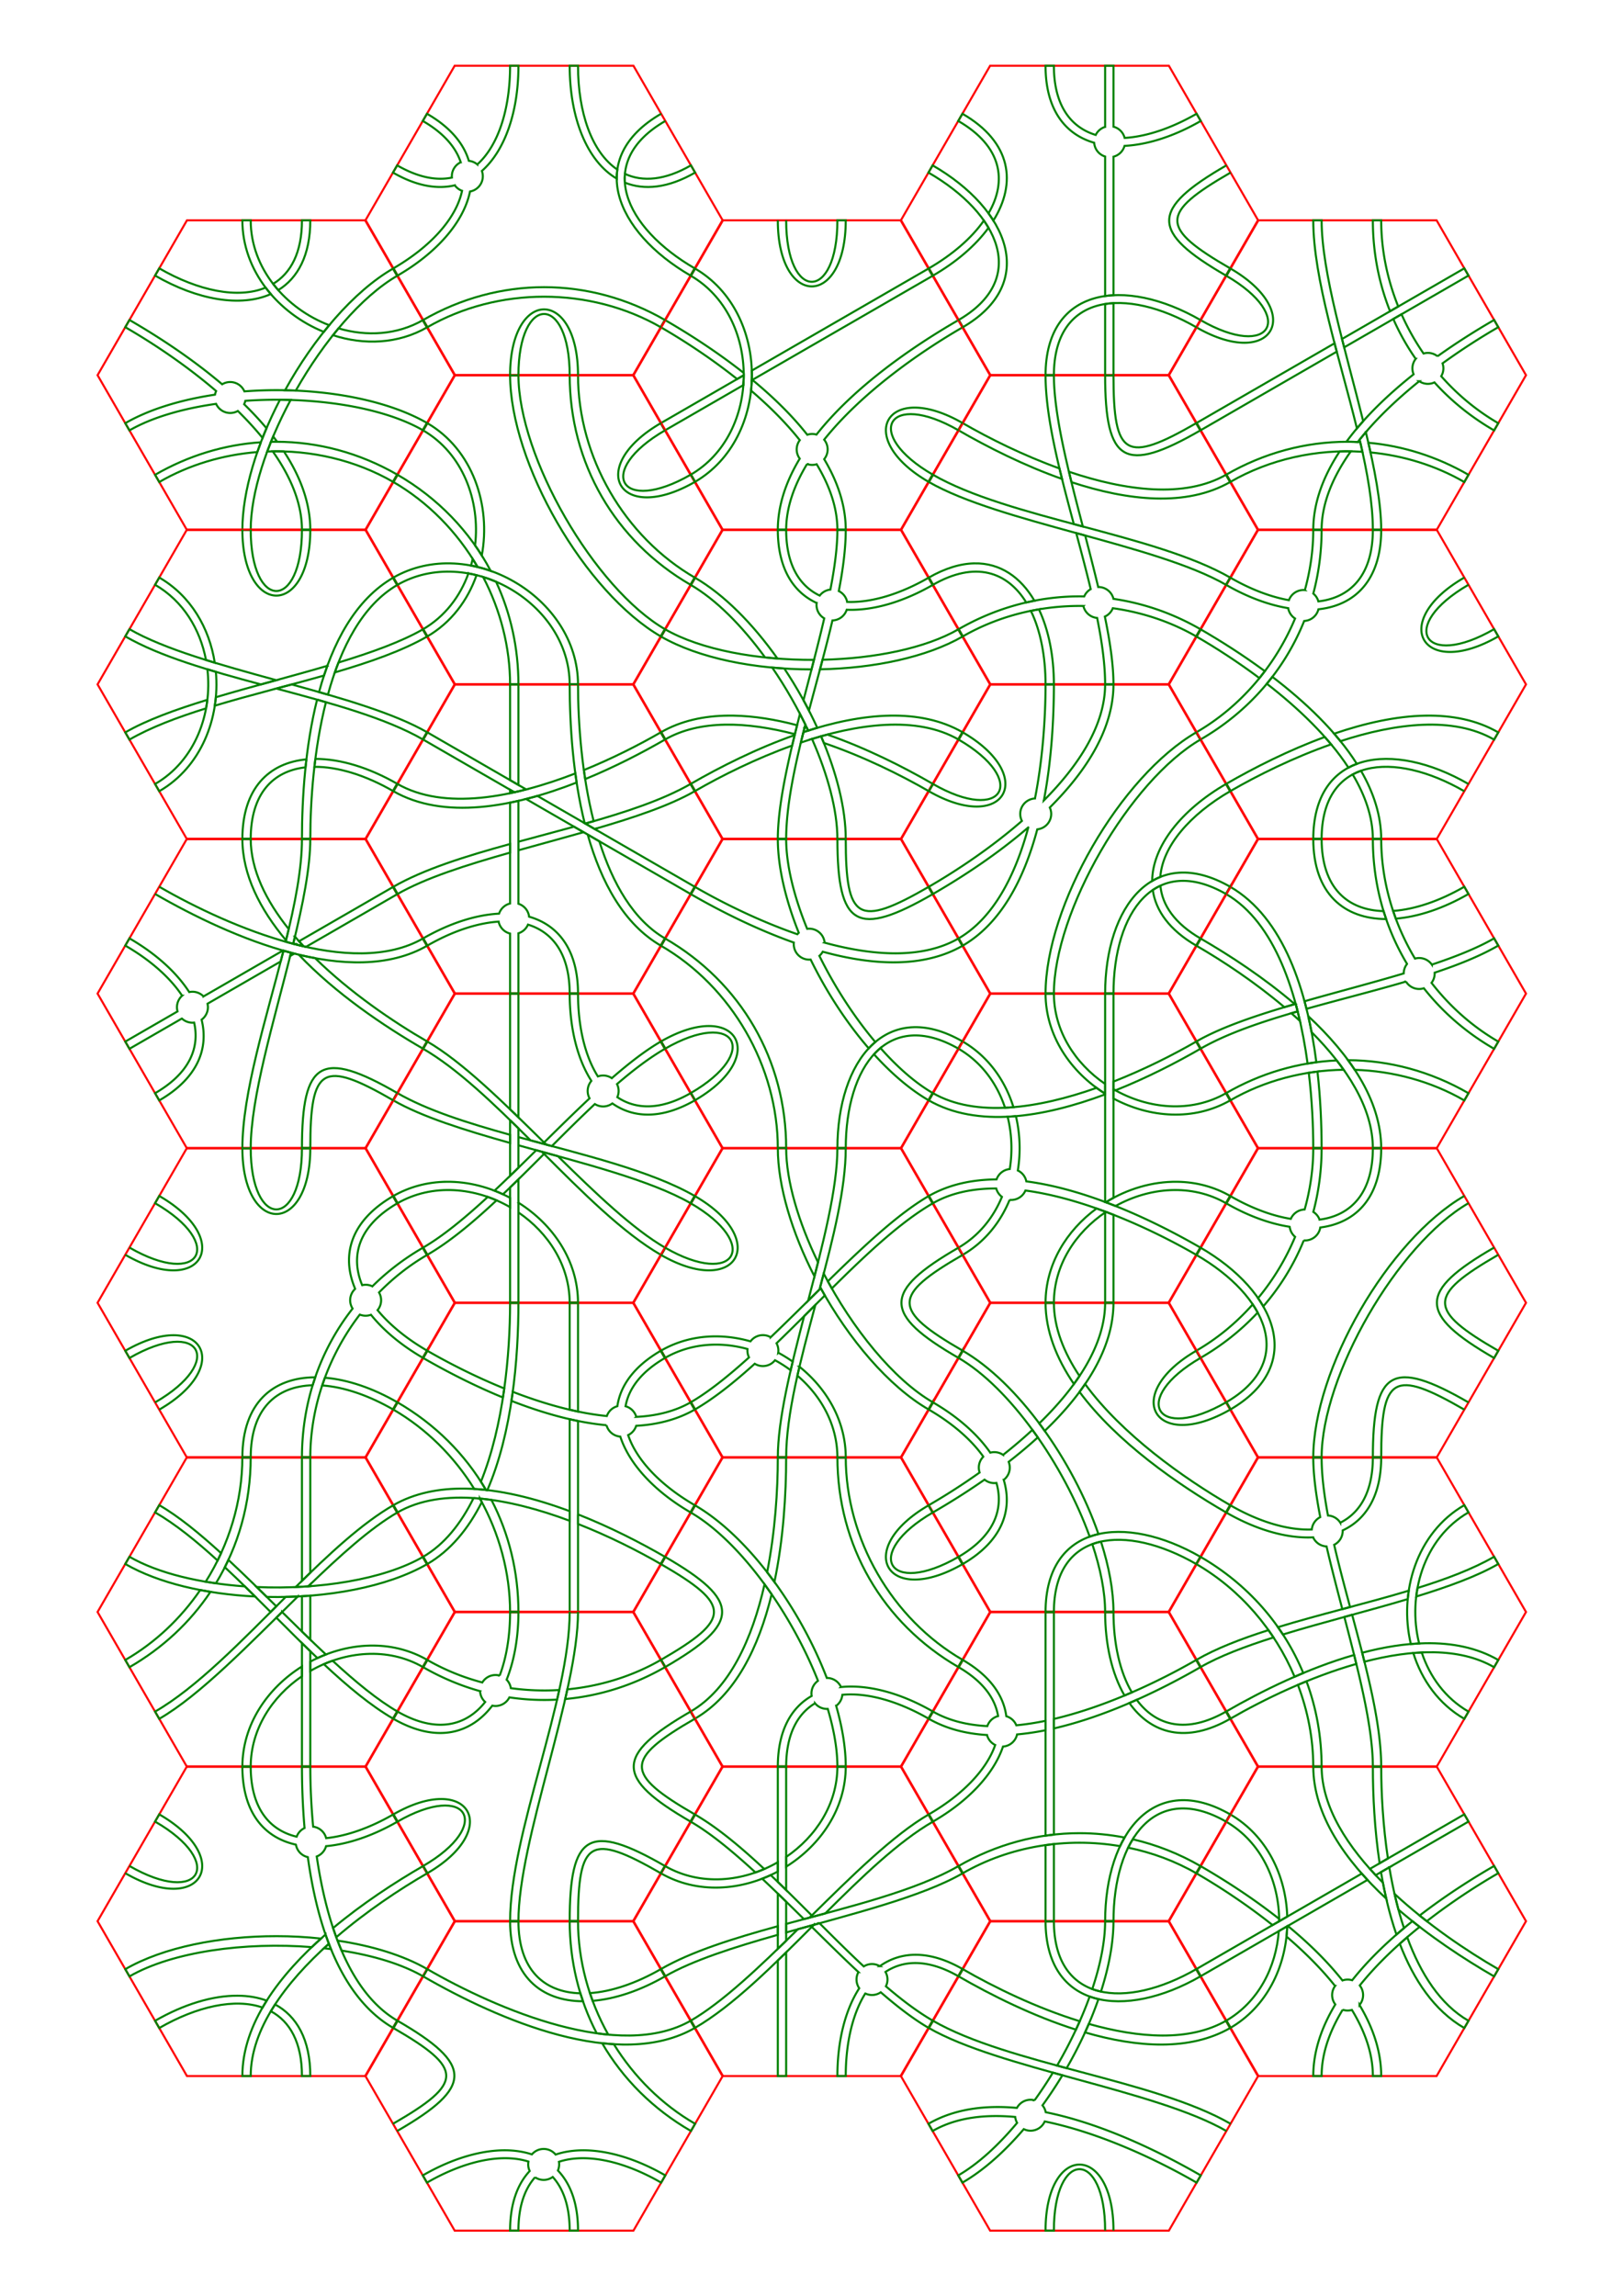 <?xml version="1.0" encoding="UTF-8" standalone="no"?>
<!-- Created with Inkscape (http://www.inkscape.org/) -->

<svg
   xmlns:dc="http://purl.org/dc/elements/1.1/"
   xmlns:cc="http://creativecommons.org/ns#"
   xmlns:rdf="http://www.w3.org/1999/02/22-rdf-syntax-ns#"
   xmlns:svg="http://www.w3.org/2000/svg"
   xmlns="http://www.w3.org/2000/svg"
   xmlns:sodipodi="http://sodipodi.sourceforge.net/DTD/sodipodi-0.dtd"
   xmlns:inkscape="http://www.inkscape.org/namespaces/inkscape"
   width="210mm"
   height="297mm"
   viewBox="0 0 210 297"
   version="1.1"
   id="svg8"
   inkscape:version="0.92.2 5c3e80d, 2017-08-06"
   sodipodi:docname="plateau_cpy1.svg">
  <defs
     id="defs2" />
  <sodipodi:namedview
     id="base"
     pagecolor="#ffffff"
     bordercolor="#666666"
     borderopacity="1.0"
     inkscape:pageopacity="0.0"
     inkscape:pageshadow="2"
     inkscape:zoom="0.39697233"
     inkscape:cx="-216.82148"
     inkscape:cy="174.91967"
     inkscape:document-units="mm"
     inkscape:current-layer="layer1"
     showgrid="false"
     inkscape:window-width="1920"
     inkscape:window-height="1016"
     inkscape:window-x="0"
     inkscape:window-y="27"
     inkscape:window-maximized="1" />
  <g
     inkscape:label="Calque 1"
     inkscape:groupmode="layer"
     id="layer1">
    <g
       id="g957"
       transform="matrix(0.265,0,0,0.265,116.547,125.406)">
      <path
         id="path180"
         style="fill:none;stroke:#ff0000;stroke-width:1"
         d="M 174.569,87.284 130.927,162.875 H 43.642 L 0,87.284 43.642,11.694 h 87.284 z"
         inkscape:connector-curvature="0" />
      <path
         id="path182"
         d="m 135.047,103.68 c -12.178,-0.175 -24.424,3.508 -34.916,9.992 1.591,0.598 3.175,1.209 4.75,1.838 16.564,-9.182 37.139,-11.071 54.123,-1.266 l 2.035,-3.527 c -8.146,-4.703 -17.05,-6.909 -25.992,-7.037 z M 95.617,116.715 C 80.958,127.465 70.701,143.977 70.701,162.875 h 4.072 c 0,-18.49 10.599,-34.545 25.416,-44.496 -1.517,-0.57 -3.041,-1.124 -4.572,-1.664 z"
         style="fill:none;stroke:#008000;stroke-width:1"
         inkscape:connector-curvature="0" />
      <path
         id="path184"
         d="m 30.113,35.127 -2.037,3.527 c 11.297,6.523 18.907,17.009 22.836,28.873 1.363,-0.062 2.736,-0.15 4.117,-0.268 C 50.925,54.069 42.624,42.35 30.113,35.127 Z m 26.117,36.516 c -1.356,0.117 -2.707,0.21 -4.051,0.275 2.068,8.297 2.416,17.089 1.055,25.555 a 7.559,7.559 0 0 0 -6.447,5.053 c -12.049,0.081 -23.399,2.499 -33.258,8.191 l 2.037,3.527 C 24.533,109.067 35.178,106.94 46.625,106.949 a 7.559,7.559 0 0 0 2.787,4.098 c -4.224,10.199 -11.329,19.09 -21.336,24.867 l 2.037,3.527 c 10.838,-6.257 18.514,-15.889 23.043,-26.928 a 7.559,7.559 0 0 0 0.768,0.039 7.559,7.559 0 0 0 6.953,-4.6 c 29.393,3.951 61.537,18.763 83.578,31.488 l 2.037,-3.527 C 123,122.351 91.058,107.342 61.324,103.49 a 7.559,7.559 0 0 0 -4.152,-5.311 c 1.414,-8.785 1.1,-17.896 -0.941,-26.537 z"
         style="fill:none;stroke:#008000;stroke-width:1"
         inkscape:connector-curvature="0" />
      <path
         id="path188"
         d="m 144.455,35.127 c -11.412,6.589 -25.54,13.733 -40.586,19.648 v 3.717 c 0.331,0.191 0.667,0.375 1.002,0.561 15.143,-6.04 29.511,-13.407 41.621,-20.398 z M 95.611,57.842 C 67.199,67.871 36.729,72.542 15.566,60.324 l -2.037,3.527 c 23.781,13.73 56.222,8.405 86.266,-2.828 v -0.338 c -1.43,-0.895 -2.824,-1.847 -4.184,-2.844 z"
         style="fill:none;stroke:#008000;stroke-width:1"
         inkscape:connector-curvature="0" />
      <path
         id="path190"
         d="m 70.701,11.693 c 0,20.646 12.244,38.444 29.094,48.992 V 55.924 C 85.185,45.954 74.773,30.019 74.773,11.693 Z m 33.168,46.799 v 4.555 c 17.595,9.41 39.223,11.166 57.17,0.805 l -2.035,-3.527 c -17.331,10.006 -38.403,7.84 -55.135,-1.832 z"
         style="fill:none;stroke:#008000;stroke-width:1"
         inkscape:connector-curvature="0" />
      <path
         id="path192"
         d="M 99.795,11.693 V 113.545 c 0.297,0.111 0.59,0.228 0.887,0.34 -0.184,-0.07 -0.366,-0.144 -0.551,-0.213 1.222,-0.755 2.471,-1.469 3.738,-2.146 V 11.693 Z m 0,106.539 v 0.002 c 0.051,0.019 0.102,0.038 0.152,0.057 -0.051,-0.019 -0.101,-0.04 -0.152,-0.059 z m 0.391,0.15 c -0.132,0.089 -0.259,0.186 -0.391,0.275 v 44.217 h 4.074 v -43.082 c -1.221,-0.48 -2.451,-0.948 -3.684,-1.41 z"
         style="fill:none;stroke:#008000;stroke-width:1"
         inkscape:connector-curvature="0" />
    </g>
    <g
       id="g975"
       transform="matrix(0.265,0,0,0.265,47.265,165.406)">
      <path
         id="path202"
         style="fill:none;stroke:#ff0000;stroke-width:1"
         d="M 174.569,87.284 130.927,162.875 H 43.642 L 0,87.284 43.642,11.694 h 87.284 z"
         inkscape:connector-curvature="0" />
      <path
         id="path204"
         d="m 49.047,102.537 c -12.889,-0.22 -25.044,2.133 -35.518,8.18 l 2.037,3.527 c 22.204,-12.819 54.659,-7.059 84.229,3.988 v -4.688 C 82.983,107.259 65.424,102.816 49.047,102.537 Z m 54.822,12.57 v 4.686 c 15.046,5.915 29.174,13.06 40.586,19.648 l 2.037,-3.527 c -12.379,-7.147 -27.11,-14.694 -42.623,-20.807 z"
         style="fill:none;stroke:#008000;stroke-width:1"
         inkscape:connector-curvature="0" />
      <path
         id="path206"
         d="m 15.566,60.324 -2.037,3.527 c 16.251,9.383 29.837,22.953 39.682,38.846 1.892,0.11 3.8,0.286 5.717,0.496 C 48.787,85.769 34.063,71.003 15.566,60.324 Z m 40.393,47.072 c 9.422,16.89 14.742,36.066 14.742,55.479 h 4.072 c 0,-19.687 -4.618,-38.331 -13.186,-54.83 -1.889,-0.265 -3.765,-0.476 -5.629,-0.648 z"
         style="fill:none;stroke:#008000;stroke-width:1"
         inkscape:connector-curvature="0" />
      <path
         id="path208"
         d="m 70.701,11.693 c 0,25.245 -3.19,60.128 -14.244,87.463 0.848,1.329 1.669,2.674 2.463,4.035 0.224,0.025 0.448,0.054 0.672,0.08 C 71.687,75.359 74.773,39.347 74.773,11.693 Z M 52.869,107.148 c -6.137,12.409 -14.214,22.658 -24.793,28.766 l 2.037,3.527 c 11.595,-6.694 20.296,-17.438 26.785,-30.355 -0.305,-0.568 -0.622,-1.128 -0.938,-1.689 -1.035,-0.096 -2.066,-0.182 -3.092,-0.248 z"
         style="fill:none;stroke:#008000;stroke-width:1"
         inkscape:connector-curvature="0" />
      <path
         id="path210"
         d="m 30.113,35.127 -2.037,3.527 c 11.446,6.608 24.898,13.56 39.123,19.398 0.23,-1.473 0.454,-2.945 0.658,-4.414 C 53.877,47.962 40.806,41.3 30.113,35.127 Z m 114.342,0 c -13.248,7.649 -19.935,17.149 -21.385,27.182 a 7.559,7.559 0 0 0 -5.131,4.789 C 102.933,65.617 87.037,61.081 71.998,55.266 c -0.2,1.479 -0.413,2.956 -0.639,4.436 15.229,5.947 31.183,10.486 46.41,11.873 a 7.559,7.559 0 0 0 6.74,5.555 c 4.413,13.579 16.927,26.973 34.494,37.115 l 2.035,-3.527 C 144.481,101.157 132.535,88.841 128.336,76.404 a 7.559,7.559 0 0 0 3.934,-4.533 c 10.376,-0.591 20.146,-3.041 28.77,-8.02 l -2.035,-3.527 c -7.811,4.51 -16.902,6.698 -26.682,7.184 a 7.559,7.559 0 0 0 -5.25,-5.188 c 1.54,-8.652 7.628,-16.858 19.42,-23.666 z"
         style="fill:none;stroke:#008000;stroke-width:1"
         inkscape:connector-curvature="0" />
      <path
         id="path212"
         d="M 99.795,11.693 V 64.031 c 1.36,0.319 2.718,0.625 4.074,0.906 V 11.693 Z m 0,56.965 V 162.875 h 4.074 V 69.541 c -1.356,-0.273 -2.715,-0.571 -4.074,-0.883 z"
         style="fill:none;stroke:#008000;stroke-width:1"
         inkscape:connector-curvature="0" />
    </g>
    <g
       id="g1083"
       transform="matrix(0.265,0,0,0.265,12.624,145.406)">
      <path
         id="path1007"
         style="fill:none;stroke:#ff0000;stroke-width:1"
         d="M 174.569,87.284 130.927,162.875 H 43.642 L 0,87.284 43.642,11.694 h 87.284 z"
         inkscape:connector-curvature="0" />
      <path
         id="path1009"
         d="M 106.146,123.658 C 85.76,123.788 70.701,136 70.701,162.875 h 4.072 c 0,-24.02 12.643,-34.84 30.24,-35.332 0.399,-1.304 0.821,-2.596 1.264,-3.881 -0.043,1.7e-4 -0.088,-0.004 -0.131,-0.004 z m 4.859,0.209 c -0.464,1.249 -0.905,2.507 -1.326,3.771 10.649,0.738 22.734,4.851 34.775,11.803 l 2.037,-3.527 c -12.153,-7.017 -24.439,-11.141 -35.486,-12.047 z"
         style="fill:none;stroke:#008000;stroke-width:1"
         inkscape:connector-curvature="0" />
      <path
         id="path1011"
         style="fill:none;stroke:#008000;stroke-width:1"
         d="m 28.076,135.914 c 34.641,-20 22.13,-41.669 -12.511,-21.669 l -2.037,-3.528 c 37.239,-21.5 53.823,7.224 16.584,28.724"
         inkscape:connector-curvature="0" />
      <path
         id="path1013"
         style="fill:none;stroke:#008000;stroke-width:1"
         d="m 15.566,60.324 c 34.641,20 47.152,-1.669 12.511,-21.669 l 2.037,-3.528 c 37.239,21.5 20.655,50.224 -16.584,28.724"
         inkscape:connector-curvature="0" />
      <path
         id="path1015"
         style="fill:none;stroke:#008000;stroke-width:1"
         d="m 74.774,11.694 c 0,40 25.022,40 25.022,0 h 4.073 c 0,43 -33.168,43 -33.168,0"
         inkscape:connector-curvature="0" />
      <path
         id="path1017"
         d="m 144.455,35.127 c -21.124,12.196 -25.57,29.094 -18.678,45.361 a 7.559,7.559 0 0 0 -2.443,5.555 7.559,7.559 0 0 0 1.189,4.068 C 108.612,110.422 99.795,135.652 99.795,162.875 h 4.074 c 0,-25.166 8.931,-49.936 24.174,-69.834 a 7.559,7.559 0 0 0 2.85,0.561 7.559,7.559 0 0 0 2.605,-0.469 c 6.245,7.766 14.964,15.025 25.506,21.111 l 2.035,-3.527 C 150.998,104.92 142.663,98.106 136.707,90.869 a 7.559,7.559 0 0 0 1.744,-4.826 7.559,7.559 0 0 0 -1.029,-3.789 c 7.004,-7.138 14.918,-13.38 23.617,-18.402 l -2.035,-3.527 c -9.254,5.343 -17.56,11.712 -24.824,18.922 a 7.559,7.559 0 0 0 -3.287,-0.762 7.559,7.559 0 0 0 -1.695,0.201 c -5.926,-14.316 -1.802,-29.006 17.295,-40.031 z"
         style="fill:none;stroke:#008000;stroke-width:1"
         inkscape:connector-curvature="0" />
    </g>
    <g
       id="g1101"
       transform="matrix(0.265,0,0,0.265,151.188,225.406)">
      <path
         id="path1029"
         style="fill:none;stroke:#ff0000;stroke-width:1"
         d="M 174.569,87.284 130.927,162.875 H 43.642 L 0,87.284 43.642,11.694 h 87.284 z"
         inkscape:connector-curvature="0" />
      <path
         id="path1031"
         d="m 15.566,60.324 -2.037,3.527 c 11.41,6.588 24.65,15.263 37.293,25.334 l 3.234,-1.867 C 54.057,86.931 54.048,86.543 54.041,86.156 41.24,76.064 27.675,67.315 15.566,60.324 Z m 143.438,0 c -11.448,6.609 -24.192,14.799 -36.363,24.201 1.161,0.935 2.326,1.859 3.496,2.77 11.908,-9.267 24.21,-17.27 34.902,-23.443 z M 119.119,87.297 C 108.226,96.015 97.955,105.701 89.699,116.121 a 7.559,7.559 0 0 0 -2.23,-0.336 7.559,7.559 0 0 0 -2.512,0.439 C 77.4,106.673 68.15,97.73 58.271,89.588 l -0.277,0.16 c -0.06,1.682 -0.186,3.36 -0.369,5.031 8.727,7.469 16.924,15.589 23.732,24.131 a 7.559,7.559 0 0 0 -1.447,4.434 7.559,7.559 0 0 0 1.551,4.578 C 74.783,139.006 70.701,150.741 70.701,162.875 h 4.072 c 0,-10.99 3.919,-21.903 10.293,-32.371 a 7.559,7.559 0 0 0 2.402,0.4 7.559,7.559 0 0 0 2.105,-0.303 c 6.338,10.437 10.221,21.317 10.221,32.273 h 4.074 c 0,-12.041 -4.007,-23.688 -10.594,-34.693 a 7.559,7.559 0 0 0 1.754,-4.838 7.559,7.559 0 0 0 -1.627,-4.68 c 8.238,-10.287 18.49,-19.949 29.232,-28.604 -1.178,-0.91 -2.35,-1.831 -3.516,-2.764 z"
         style="fill:none;stroke:#008000;stroke-width:1"
         inkscape:connector-curvature="0" />
      <path
         id="path1033"
         d="m 30.113,35.127 -2.037,3.527 c 17.33,10.006 25.99,29.338 25.98,48.664 l 3.945,-2.277 C 57.354,65.098 48.06,45.489 30.113,35.127 Z m 27.881,54.621 -4.125,2.383 C 52.54,109.769 43.946,126.751 28.076,135.914 l 2.037,3.527 C 47.994,129.118 57.285,109.615 57.994,89.748 Z"
         style="fill:none;stroke:#008000;stroke-width:1"
         inkscape:connector-curvature="0" />
      <path
         id="path1035"
         d="m 70.701,11.693 c 0,23.689 15.508,45.87 35.654,64.615 -0.597,-2.592 -1.155,-5.201 -1.656,-7.826 C 87.573,51.279 74.773,31.608 74.773,11.693 Z m 39.693,62.268 c 0.587,2.578 1.218,5.138 1.902,7.668 15.053,12.984 31.96,24.101 46.707,32.615 l 2.035,-3.527 C 145.507,101.749 126.571,88.951 110.395,73.961 Z"
         style="fill:none;stroke:#008000;stroke-width:1"
         inkscape:connector-curvature="0" />
      <path
         id="path1037"
         d="m 99.795,11.693 c 0,14.294 0.836,30.822 3.303,47.311 l 4.053,-2.34 c -2.402,-15.987 -3.281,-31.793 -3.281,-44.971 z m 8.035,49.281 -4.055,2.342 c 1.752,10.454 4.189,20.812 7.531,30.492 1.216,-1.062 2.45,-2.105 3.689,-3.143 -3.14,-9.47 -5.469,-19.573 -7.166,-29.691 z M 116.559,95.125 c -1.217,1.046 -2.422,2.101 -3.615,3.172 6.785,17.671 16.82,32.662 31.512,41.145 l 2.037,-3.527 C 132.653,127.924 123.079,112.867 116.559,95.125 Z"
         style="fill:none;stroke:#008000;stroke-width:1"
         inkscape:connector-curvature="0" />
      <path
         id="path1039"
         d="M 144.455,35.127 98.346,61.748 c 0.922,1.033 1.866,2.056 2.822,3.074 L 146.492,38.654 Z M 94.381,64.037 13.529,110.717 15.566,114.244 97.18,67.125 c -0.95,-1.022 -1.884,-2.05 -2.799,-3.088 z"
         style="fill:none;stroke:#008000;stroke-width:1"
         inkscape:connector-curvature="0" />
    </g>
    <g
       id="g1119"
       transform="matrix(0.265,0,0,0.265,116.547,245.406)">
      <path
         id="path1051"
         style="fill:none;stroke:#ff0000;stroke-width:1"
         d="M 174.569,87.284 130.927,162.875 H 43.642 L 0,87.284 43.642,11.694 h 87.284 z"
         inkscape:connector-curvature="0" />
      <path
         id="path1053"
         style="fill:none;stroke:#008000;stroke-width:1"
         d="M 159.003,114.245 C 124.362,94.245 48.17,83.851 13.529,63.851 l 2.037,-3.528 c 37.239,21.5 108.235,28.894 145.474,50.394"
         inkscape:connector-curvature="0" />
      <path
         id="path1055"
         d="m 99.795,11.693 c 0,9.936 -2.301,21.369 -6.273,33.244 1.358,0.504 2.783,0.899 4.248,1.221 3.882,-12.097 6.1,-23.894 6.1,-34.465 z m -7.551,36.896 c -4.048,11.229 -9.505,22.753 -15.908,33.711 1.551,0.421 3.101,0.841 4.658,1.26 C 87.297,72.634 92.607,61.148 96.531,49.842 95.056,49.505 93.625,49.089 92.244,48.59 Z M 74.293,85.742 c -2.832,4.651 -5.832,9.168 -8.947,13.506 a 7.559,7.559 0 0 0 -1.959,-0.268 7.559,7.559 0 0 0 -6.66,3.988 c -2.583,-0.234 -5.146,-0.388 -7.68,-0.432 -12.889,-0.22 -25.044,2.133 -35.518,8.18 l 2.037,3.527 c 11.345,-6.55 25.37,-8.238 40.316,-6.861 a 7.559,7.559 0 0 0 0.938,2.883 c -9.198,11.002 -19.064,20.06 -28.744,25.648 l 2.037,3.527 c 10.298,-5.946 20.533,-15.098 29.961,-26.119 a 7.559,7.559 0 0 0 3.312,0.775 7.559,7.559 0 0 0 6.918,-4.525 c 26.67,5.463 54.446,18.493 74.15,29.869 l 2.037,-3.527 C 125.479,123.782 97.704,110.503 70.795,105.072 a 7.559,7.559 0 0 0 -1.594,-3.352 c 3.417,-4.708 6.684,-9.623 9.736,-14.689 -1.553,-0.428 -3.099,-0.859 -4.645,-1.289 z"
         style="fill:none;stroke:#008000;stroke-width:1"
         inkscape:connector-curvature="0" />
      <path
         id="path1057"
         style="fill:none;stroke:#008000;stroke-width:1"
         d="m 99.795,162.875 c 0,-40 -25.022,-40 -25.022,0 h -4.073 c 0,-43 33.168,-43 33.168,0"
         inkscape:connector-curvature="0" />
      <path
         id="path1061"
         d="m 30.113,35.127 -2.037,3.527 c 16.279,9.399 36.619,19.504 57.469,26.105 0.64,-1.368 1.259,-2.737 1.863,-4.107 C 66.29,54.139 45.68,44.114 30.113,35.127 Z M 159.004,60.324 c -17.99,10.387 -42.714,8.569 -67.178,1.635 -0.595,1.385 -1.206,2.769 -1.838,4.15 25.432,7.401 51.246,9.177 71.051,-2.258 z"
         style="fill:none;stroke:#008000;stroke-width:1"
         inkscape:connector-curvature="0" />
      <path
         id="path1063"
         style="fill:none;stroke:#008000;stroke-width:1"
         d="m 74.774,11.694 c 0,40 35.041,43.433 69.682,23.433 l 2.037,3.528 c -37.239,21.5 -75.792,16.039 -75.792,-26.961"
         inkscape:connector-curvature="0" />
    </g>
    <g
       id="g1193"
       transform="matrix(0.265,0,0,0.265,116.547,45.406)">
      <path
         id="path1139"
         style="fill:none;stroke:#ff0000;stroke-width:1"
         d="M 174.569,87.284 130.927,162.875 H 43.642 L 0,87.284 43.642,11.694 h 87.284 z"
         inkscape:connector-curvature="0" />
      <path
         id="path1141"
         style="fill:none;stroke:#008000;stroke-width:1"
         d="M 159.003,114.245 C 124.362,94.245 48.17,83.851 13.529,63.851 l 2.037,-3.528 c 37.239,21.5 108.235,28.894 145.474,50.394"
         inkscape:connector-curvature="0" />
      <path
         id="path1143"
         d="m 70.701,11.693 c 0,20.762 6.787,46.698 13.803,72.809 1.468,0.392 2.93,0.788 4.398,1.18 C 81.771,58.425 74.773,31.308 74.773,11.693 Z m 14.977,77.193 c 2.477,9.213 4.92,18.399 7.076,27.367 a 7.559,7.559 0 0 0 -3.176,3.572 c -0.764,-0.018 -1.528,-0.037 -2.293,-0.037 -20.294,0 -40.589,5.375 -59.209,16.125 l 2.037,3.527 c 17.867,-10.315 38.506,-15.292 59.057,-14.967 a 7.559,7.559 0 0 0 6.725,5.842 c 2.359,11.66 3.9,22.697 3.9,32.559 h 4.074 c 0,-9.571 -1.67,-20.929 -4.205,-33.217 a 7.559,7.559 0 0 0 3.887,-4.086 c 14.344,1.984 28.313,6.6 40.904,13.869 l 2.037,-3.527 c -13.538,-7.816 -27.961,-12.781 -42.625,-14.912 a 7.559,7.559 0 0 0 -7.336,-5.771 7.559,7.559 0 0 0 -0.121,0.004 c -1.967,-8.219 -4.138,-16.655 -6.357,-25.145 -1.46,-0.401 -2.914,-0.802 -4.375,-1.203 z"
         style="fill:none;stroke:#008000;stroke-width:1"
         inkscape:connector-curvature="0" />
      <path
         id="path1145"
         d="m 35.955,103.68 c -6.767,0.128 -14.28,2.334 -22.426,7.037 l 2.037,3.527 c 20.802,-12.01 36.492,-6.471 45.717,8.523 1.328,-0.307 2.66,-0.587 3.994,-0.846 -6.699,-11.5 -16.714,-18.481 -29.322,-18.242 z m 31.512,22.447 c -1.315,0.223 -2.625,0.466 -3.932,0.734 4.685,9.591 7.166,22.112 7.166,36.014 h 4.072 c 0,-14.03 -2.57,-26.729 -7.307,-36.748 z"
         style="fill:none;stroke:#008000;stroke-width:1"
         inkscape:connector-curvature="0" />
      <path
         id="path1147"
         d="m 30.113,35.127 -2.037,3.527 C 42.584,47.03 60.321,55.956 78.766,62.475 78.341,60.762 77.901,59.038 77.496,57.342 59.93,51.014 43.231,42.7 30.113,35.127 Z m 52.021,23.828 c 0.403,1.686 0.814,3.382 1.234,5.088 27.519,9.046 56.143,12.237 77.67,-0.191 l -2.035,-3.527 C 138.63,72.087 109.622,68.208 82.135,58.955 Z"
         style="fill:none;stroke:#008000;stroke-width:1"
         inkscape:connector-curvature="0" />
      <path
         id="path1151"
         style="fill:none;stroke:#008000;stroke-width:1"
         d="m 103.868,11.694 c 0,40 5.946,43.433 40.587,23.433 l 2.037,3.528 c -37.239,21.5 -46.697,16.039 -46.697,-26.961"
         inkscape:connector-curvature="0" />
    </g>
    <g
       id="g1247"
       transform="matrix(0.265,0,0,0.265,12.624,25.406)">
      <path
         id="path1890"
         style="fill:none;stroke:#ff0000;stroke-width:1"
         d="M 174.569,87.284 130.927,162.875 H 43.642 L 0,87.284 43.642,11.694 h 87.284 z"
         inkscape:connector-curvature="0" />
      <path
         id="path1892"
         d="m 15.566,60.324 -2.037,3.527 c 13.566,7.832 29.722,18.592 44.373,31.176 a 7.559,7.559 0 0 0 -0.566,1.766 C 40.667,99.291 25.303,103.919 13.529,110.717 l 2.037,3.527 C 26.539,107.909 41.484,103.597 57.875,101.277 a 7.559,7.559 0 0 0 6.889,4.463 7.559,7.559 0 0 0 3.729,-0.994 c 4.314,4.247 8.386,8.641 12.062,13.166 0.62,-1.574 1.264,-3.149 1.934,-4.723 -3.379,-4.03 -7.051,-7.944 -10.926,-11.729 a 7.559,7.559 0 0 0 0.58,-1.662 C 104.007,97.585 138.453,102.379 159.004,114.244 l 2.035,-3.527 C 142.42,99.967 114.853,94.592 87.285,94.592 c -5.219,0 -10.433,0.209 -15.59,0.598 a 7.559,7.559 0 0 0 -6.932,-4.566 7.559,7.559 0 0 0 -3.93,1.107 C 46.15,79.267 29.85,68.571 15.566,60.324 Z m 70.168,56.891 c -0.366,0.873 -0.732,1.746 -1.082,2.617 1.011,-0.026 2.022,-0.041 3.033,-0.037 -0.635,-0.865 -1.288,-1.724 -1.951,-2.58 z m 1.551,7.227 c -0.585,0 -1.169,0.019 -1.754,0.027 8.688,12.274 14.264,25.286 14.264,38.406 h 4.074 c 0,-13.389 -4.954,-26.296 -12.896,-38.375 -1.229,-0.038 -2.458,-0.059 -3.688,-0.059 z"
         style="fill:none;stroke:#008000;stroke-width:1"
         inkscape:connector-curvature="0" />
      <path
         id="path1894"
         d="m 87.285,119.789 c -0.878,0 -1.757,0.023 -2.635,0.043 -0.632,1.57 -1.238,3.139 -1.816,4.701 21.394,-0.8 43.011,4.163 61.621,14.908 l 2.037,-3.527 c -18.62,-10.75 -38.913,-16.125 -59.207,-16.125 z m -7.545,0.248 c -17.756,1.167 -35.353,6.46 -51.664,15.877 l 2.037,3.527 c 14.629,-8.446 31.117,-13.31 47.893,-14.623 0.551,-1.591 1.129,-3.185 1.734,-4.781 z"
         style="fill:none;stroke:#008000;stroke-width:1"
         inkscape:connector-curvature="0" />
      <path
         id="path1898"
         d="m 99.795,11.693 c 0,15.717 -5.412,25.787 -14.082,31.01 0.804,1.043 1.647,2.058 2.521,3.047 9.597,-5.916 15.635,-17.047 15.635,-34.057 z M 30.113,35.127 28.076,38.654 C 48.798,50.618 69.923,54.228 84.59,47.672 83.713,46.653 82.866,45.61 82.059,44.539 68.647,50.096 49.32,46.216 30.113,35.127 Z"
         style="fill:none;stroke:#008000;stroke-width:1"
         inkscape:connector-curvature="0" />
      <path
         id="path1900"
         d="m 70.701,11.693 c 0,24.801 17.664,45.496 39.762,54.445 0.874,-1.099 1.753,-2.187 2.643,-3.254 C 91.929,54.805 74.773,35.219 74.773,11.693 Z m 88.303,48.631 c -12.826,7.405 -27.701,8.138 -41.35,4.102 -0.913,1.094 -1.816,2.209 -2.715,3.34 15.097,4.903 31.771,4.359 46.1,-3.914 z"
         style="fill:none;stroke:#008000;stroke-width:1"
         inkscape:connector-curvature="0" />
      <path
         id="path1902"
         d="m 144.455,35.127 c -19.576,11.302 -38.945,34.146 -52.922,59.516 1.75,0.035 3.497,0.091 5.24,0.17 C 110.474,70.638 128.795,48.872 146.492,38.654 Z M 89.059,99.271 C 77.859,120.857 70.701,143.847 70.701,162.875 h 4.072 c 0,-18.287 7.764,-41.632 19.488,-63.504 -1.732,-0.054 -3.467,-0.086 -5.203,-0.1 z"
         style="fill:none;stroke:#008000;stroke-width:1"
         inkscape:connector-curvature="0" />
    </g>
    <g
       id="g1265"
       transform="matrix(0.265,0,0,0.265,81.906,185.406)">
      <path
         id="path1912"
         style="fill:none;stroke:#ff0000;stroke-width:1"
         d="M 174.569,87.284 130.927,162.875 H 43.642 L 0,87.284 43.642,11.694 h 87.284 z"
         inkscape:connector-curvature="0" />
      <path
         id="path1914"
         d="m 30.113,35.127 -2.037,3.527 c 23.939,13.821 49.02,48.757 62.244,82.227 a 7.559,7.559 0 0 0 -3.197,6.162 7.559,7.559 0 0 0 0.104,1.242 c -10.116,5.768 -16.525,17.058 -16.525,34.59 h 4.072 c 0,-15.723 5.416,-25.793 14.092,-31.014 a 7.559,7.559 0 0 0 5.816,2.74 7.559,7.559 0 0 0 0.41,-0.014 c 2.999,10.089 4.703,19.742 4.703,28.287 h 4.074 c 0,-9.2 -1.683,-19.328 -4.678,-29.775 a 7.559,7.559 0 0 0 3.016,-5.387 c 12.256,-1.163 27.286,3.09 42.248,11.729 l 2.037,-3.527 c -15.753,-9.095 -31.73,-13.343 -44.936,-11.988 a 7.559,7.559 0 0 0 -6.875,-4.441 7.559,7.559 0 0 0 -0.07,0.002 C 81.429,85.073 55.957,50.048 30.113,35.127 Z"
         style="fill:none;stroke:#008000;stroke-width:1"
         inkscape:connector-curvature="0" />
      <path
         id="path1918"
         d="m 70.701,11.693 c 0,16.261 -1.32,36.527 -5.213,56.195 1.203,1.549 2.389,3.123 3.557,4.727 4.381,-20.797 5.729,-42.68 5.729,-60.922 z m -6.475,62.086 C 58.214,100.294 47.222,124.86 28.076,135.914 l 2.037,3.527 c 19.905,-11.492 31.285,-34.913 37.572,-60.793 -1.136,-1.649 -2.289,-3.272 -3.459,-4.869 z"
         style="fill:none;stroke:#008000;stroke-width:1"
         inkscape:connector-curvature="0" />
      <path
         id="path1920"
         style="fill:none;stroke:#008000;stroke-width:1"
         d="m 13.529,110.717 c 34.641,-20 34.641,-26.866 0,-46.866 l 2.037,-3.528 c 37.239,21.5 37.239,32.421 0,53.921"
         inkscape:connector-curvature="0" />
      <path
         id="path1922"
         style="fill:none;stroke:#008000;stroke-width:1"
         d="m 103.868,11.694 c 0,40 22.53,79.024 57.171,99.024 l -2.037,3.528 C 121.764,92.745 99.795,54.694 99.795,11.694"
         inkscape:connector-curvature="0" />
      <path
         id="path1924"
         style="fill:none;stroke:#008000;stroke-width:1"
         d="m 146.492,38.655 c -34.641,20 -22.13,41.669 12.511,21.669 l 2.037,3.528 c -37.239,21.5 -53.823,-7.224 -16.584,-28.724"
         inkscape:connector-curvature="0" />
    </g>
    <g
       id="g1283"
       transform="matrix(0.265,0,0,0.265,116.547,205.406)">
      <path
         id="path1934"
         style="fill:none;stroke:#ff0000;stroke-width:1"
         d="M 174.569,87.284 130.927,162.875 H 43.642 L 0,87.284 43.642,11.694 h 87.284 z"
         inkscape:connector-curvature="0" />
      <path
         id="path1936"
         style="fill:none;stroke:#008000;stroke-width:1"
         d="m 159.003,114.245 c -34.641,-20 -55.135,8.63 -55.135,48.63 h -4.073 c 0,-43 24.005,-73.657 61.245,-52.157"
         inkscape:connector-curvature="0" />
      <path
         id="path1938"
         d="m 87.285,119.789 c -20.294,0 -40.589,5.375 -59.209,16.125 l 2.037,3.527 c 23.093,-13.332 50.812,-17.763 76.992,-13.32 0.687,-1.453 1.408,-2.864 2.186,-4.199 -7.283,-1.415 -14.643,-2.133 -22.006,-2.133 z m 26,2.979 c -0.797,1.296 -1.55,2.658 -2.25,4.09 11.702,2.4 23.031,6.586 33.42,12.584 l 2.037,-3.527 c -10.627,-6.135 -21.801,-10.513 -33.207,-13.146 z"
         style="fill:none;stroke:#008000;stroke-width:1"
         inkscape:connector-curvature="0" />
      <path
         id="path1940"
         d="m 30.113,35.127 -2.037,3.527 c 11.939,6.893 18.013,15.221 19.457,23.992 A 7.559,7.559 0 0 0 42.281,67.52 C 32.489,67.033 23.388,64.84 15.566,60.324 l -2.037,3.527 c 8.574,4.95 18.281,7.405 28.59,8.018 A 7.559,7.559 0 0 0 46.125,76.748 C 41.824,89.068 29.935,101.245 13.529,110.717 l 2.037,3.527 C 32.972,104.195 45.416,90.953 49.936,77.502 a 7.559,7.559 0 0 0 6.869,-5.916 c 4.58,-0.417 9.223,-1.105 13.896,-2.045 V 64.938 c -4.809,0.999 -9.581,1.741 -14.268,2.195 A 7.559,7.559 0 0 0 51.543,62.707 C 50.216,52.527 43.537,42.877 30.113,35.127 Z m 114.342,0 c -18.605,10.741 -44.409,22.972 -69.682,28.904 v 4.627 C 100.421,62.777 126.514,50.189 146.492,38.654 Z"
         style="fill:none;stroke:#008000;stroke-width:1"
         inkscape:connector-curvature="0" />
      <path
         id="path1944"
         d="M 70.701,11.693 V 121.006 c 1.356,-0.197 2.713,-0.373 4.072,-0.521 V 11.693 Z m 4.072,113.422 c -1.36,0.144 -2.718,0.313 -4.072,0.504 V 162.875 h 4.072 z"
         style="fill:none;stroke:#008000;stroke-width:1"
         inkscape:connector-curvature="0" />
      <path
         id="path1946"
         d="m 99.795,11.693 c 0,16.038 3.343,30.354 9.463,40.893 1.204,-0.503 2.402,-1.01 3.59,-1.525 -5.852,-9.93 -8.979,-23.775 -8.979,-39.367 z m 15.418,42.988 c -1.188,0.53 -2.38,1.055 -3.582,1.572 10.587,14.944 27.752,20.101 49.408,7.598 l -2.035,-3.527 c -19.414,11.209 -34.381,7.138 -43.791,-5.643 z"
         style="fill:none;stroke:#008000;stroke-width:1"
         inkscape:connector-curvature="0" />
    </g>
    <g
       id="g1301"
       transform="matrix(0.265,0,0,0.265,47.265,205.406)">
      <path
         id="path1956"
         style="fill:none;stroke:#ff0000;stroke-width:1"
         d="M 174.569,87.284 130.927,162.875 H 43.642 L 0,87.284 43.642,11.694 h 87.284 z"
         inkscape:connector-curvature="0" />
      <path
         id="path1958"
         style="fill:none;stroke:#008000;stroke-width:1"
         d="m 144.456,139.442 c -34.641,-20 -40.587,-16.567 -40.587,23.433 h -4.073 c 0,-43 9.458,-48.461 46.697,-26.961"
         inkscape:connector-curvature="0" />
      <path
         id="path1960"
         style="fill:none;stroke:#008000;stroke-width:1"
         d="m 28.076,135.914 c 34.641,-20 22.13,-41.669 -12.511,-21.669 l -2.037,-3.528 c 37.239,-21.5 53.823,7.224 16.584,28.724"
         inkscape:connector-curvature="0" />
      <path
         id="path1962"
         d="m 70.701,11.693 c 0,11.67 -1.757,22.36 -5.09,31.168 a 7.559,7.559 0 0 0 -2.02,-0.283 7.559,7.559 0 0 0 -6.455,3.643 C 47.708,43.722 38.598,40.025 30.113,35.127 l -2.037,3.527 c 8.995,5.193 18.379,9.129 27.967,11.811 a 7.559,7.559 0 0 0 2.49,5.279 C 49.086,67.675 34.427,71.214 15.566,60.324 l -2.037,3.527 c 21.035,12.145 37.844,7.64 48.492,-6.324 a 7.559,7.559 0 0 0 1.57,0.17 7.559,7.559 0 0 0 6.76,-4.199 c 7.727,1.146 15.521,1.522 23.291,1.092 0.365,-1.574 0.718,-3.139 1.061,-4.695 -7.885,0.492 -15.82,0.181 -23.645,-0.898 a 7.559,7.559 0 0 0 -2.047,-4.127 c 3.745,-9.395 5.762,-20.762 5.762,-33.176 z m 73.754,23.434 c -14.017,8.093 -29.741,12.908 -45.789,14.451 -0.342,1.563 -0.694,3.138 -1.059,4.725 16.81,-1.515 33.425,-6.723 48.885,-15.648 z"
         style="fill:none;stroke:#008000;stroke-width:1"
         inkscape:connector-curvature="0" />
      <path
         id="path1966"
         style="fill:none;stroke:#008000;stroke-width:1"
         d="m 103.868,11.694 c 0,40 -29.095,111.181 -29.095,151.181 h -4.073 c 0,-43 29.095,-108.181 29.095,-151.181"
         inkscape:connector-curvature="0" />
      <path
         id="path1968"
         style="fill:none;stroke:#008000;stroke-width:1"
         d="m 161.04,63.851 c -34.641,20 -34.641,26.866 0,46.866 l -2.037,3.528 c -37.239,-21.5 -37.239,-32.421 0,-53.921"
         inkscape:connector-curvature="0" />
    </g>
    <g
       id="g1337"
       transform="matrix(0.265,0,0,0.265,151.188,65.406)">
      <path
         id="path2000"
         style="fill:none;stroke:#ff0000;stroke-width:1"
         d="M 174.569,87.284 130.927,162.875 H 43.642 L 0,87.284 43.642,11.694 h 87.284 z"
         inkscape:connector-curvature="0" />
      <path
         id="path2002"
         d="m 125.523,102.537 c -14.397,0.245 -29.711,3.702 -44.625,8.805 1.051,1.211 2.076,2.434 3.074,3.666 26.937,-8.808 55.111,-12.265 75.031,-0.764 l 2.035,-3.527 c -10.473,-6.047 -22.626,-8.399 -35.516,-8.18 z m -49.203,10.428 c -17.564,6.429 -34.378,14.944 -48.244,22.949 l 2.037,3.527 c 13.595,-7.849 31.039,-16.487 49.307,-22.891 -1.005,-1.206 -2.044,-2.399 -3.1,-3.586 z"
         style="fill:none;stroke:#008000;stroke-width:1"
         inkscape:connector-curvature="0" />
      <path
         id="path2004"
         style="fill:none;stroke:#008000;stroke-width:1"
         d="m 144.456,139.442 c -34.641,-20 -69.682,-16.567 -69.682,23.433 h -4.073 c 0,-43 38.553,-48.461 75.792,-26.961"
         inkscape:connector-curvature="0" />
      <path
         id="path2006"
         d="m 15.566,60.324 -2.037,3.527 c 9.494,5.481 20.258,12.407 30.887,20.375 0.904,-1.112 1.785,-2.241 2.648,-3.385 C 36.403,72.974 25.496,66.057 15.566,60.324 Z m 35.162,23.277 c -0.876,1.14 -1.777,2.262 -2.697,3.371 15.341,11.896 30.058,25.923 39.85,40.955 1.306,-0.703 2.668,-1.323 4.086,-1.85 C 81.983,110.282 66.802,95.875 50.729,83.602 Z m 43.281,45.854 c -1.415,0.498 -2.771,1.093 -4.061,1.789 6.107,10.242 9.846,20.9 9.846,31.631 h 4.074 c 0,-11.576 -3.724,-22.788 -9.859,-33.42 z"
         style="fill:none;stroke:#008000;stroke-width:1"
         inkscape:connector-curvature="0" />
      <path
         id="path2008"
         d="m 70.701,11.693 c 0,10.011 -1.439,19.954 -4.102,29.559 a 7.559,7.559 0 0 0 -0.695,-0.035 7.559,7.559 0 0 0 -7.088,4.957 C 49.752,44.565 39.917,40.787 30.113,35.127 l -2.037,3.527 c 10.31,5.952 20.717,9.829 30.383,11.424 A 7.559,7.559 0 0 0 61.814,55.125 C 52.185,78.166 35.243,98.18 13.529,110.717 l 2.037,3.527 C 39.183,100.609 56.644,80.312 66.268,56.322 a 7.559,7.559 0 0 0 6.957,-5.701 C 91.124,48.698 103.869,36.406 103.869,11.693 h -4.074 c 0,22.332 -10.927,33.258 -26.604,35.08 a 7.559,7.559 0 0 0 -2.475,-3.822 c 2.664,-9.986 4.057,-20.465 4.057,-31.258 z"
         style="fill:none;stroke:#008000;stroke-width:1"
         inkscape:connector-curvature="0" />
      <path
         id="path2012"
         style="fill:none;stroke:#008000;stroke-width:1"
         d="m 146.492,38.655 c -34.641,20 -22.13,41.669 12.511,21.669 l 2.037,3.528 c -37.239,21.5 -53.823,-7.224 -16.584,-28.724"
         inkscape:connector-curvature="0" />
    </g>
    <g
       id="g1373"
       transform="matrix(0.265,0,0,0.265,81.906,25.406)">
      <path
         id="path2044"
         style="fill:none;stroke:#ff0000;stroke-width:1"
         d="M 174.569,87.284 130.927,162.875 H 43.642 L 0,87.284 43.642,11.694 h 87.284 z"
         inkscape:connector-curvature="0" />
      <path
         id="path2046"
         style="fill:none;stroke:#008000;stroke-width:1"
         d="m 159.003,114.245 c -34.641,-20 -47.152,1.669 -12.511,21.669 l -2.037,3.528 c -37.239,-21.5 -20.655,-50.224 16.584,-28.724"
         inkscape:connector-curvature="0" />
      <path
         id="path2048"
         d="m 15.566,60.324 -2.037,3.527 c 11.413,6.589 24.664,15.251 37.311,25.324 l 3.217,-1.857 c 1.95e-4,-0.38 -0.009,-0.76 -0.016,-1.141 C 41.238,76.081 27.678,67.317 15.566,60.324 Z m 143.438,0 C 136.037,73.584 107.835,93.146 89.574,116.275 a 7.559,7.559 0 0 0 -2.105,-0.305 7.559,7.559 0 0 0 -2.385,0.396 C 77.508,106.758 68.213,97.764 58.285,89.58 l -0.291,0.168 c -0.06,1.687 -0.181,3.371 -0.365,5.047 8.755,7.493 16.976,15.64 23.797,24.211 a 7.559,7.559 0 0 0 -1.516,4.523 7.559,7.559 0 0 0 1.492,4.494 C 74.76,139.078 70.701,150.778 70.701,162.875 h 4.072 c 0,-10.937 3.882,-21.797 10.201,-32.219 a 7.559,7.559 0 0 0 2.494,0.432 7.559,7.559 0 0 0 2.195,-0.332 c 6.285,10.389 10.131,21.216 10.131,32.119 h 4.074 c 0,-12.003 -3.982,-23.617 -10.529,-34.594 a 7.559,7.559 0 0 0 1.689,-4.752 7.559,7.559 0 0 0 -1.701,-4.77 C 111.509,96.006 139.54,76.264 161.039,63.852 Z M 54.055,87.398 c -0.003,1.419 -0.061,2.837 -0.158,4.252 0.002,0.002 0.004,0.002 0.006,0.004 0.096,-1.416 0.15,-2.836 0.152,-4.256 z"
         style="fill:none;stroke:#008000;stroke-width:1"
         inkscape:connector-curvature="0" />
      <path
         id="path2050"
         style="fill:none;stroke:#008000;stroke-width:1"
         d="m 28.076,135.914 c 34.641,-20 34.641,-77.26 0,-97.26 l 2.037,-3.528 c 37.239,21.5 37.239,82.815 0,104.315"
         inkscape:connector-curvature="0" />
      <path
         id="path2052"
         d="M 144.455,35.127 58.002,85.041 c 0.051,1.569 0.048,3.139 -0.008,4.707 L 146.492,38.654 Z M 54.057,87.318 13.529,110.717 l 2.037,3.527 38.303,-22.113 c 0.121,-1.601 0.187,-3.206 0.188,-4.812 z"
         style="fill:none;stroke:#008000;stroke-width:1"
         inkscape:connector-curvature="0" />
      <path
         id="path2054"
         style="fill:none;stroke:#008000;stroke-width:1"
         d="m 74.774,11.694 c 0,40 25.022,40 25.022,0 h 4.073 c 0,43 -33.168,43 -33.168,0"
         inkscape:connector-curvature="0" />
    </g>
    <g
       id="g1393"
       transform="matrix(0.265,0,0,0.265,12.624,65.406)">
      <path
         id="path2066"
         style="fill:none;stroke:#ff0000;stroke-width:1"
         d="M 174.569,87.284 130.927,162.875 H 43.642 L 0,87.284 43.642,11.694 h 87.284 z"
         inkscape:connector-curvature="0" />
      <path
         id="path2068"
         d="m 106.352,123.662 c -0.166,1.294 -0.325,2.585 -0.473,3.871 11.524,-0.102 25.075,4.113 38.576,11.908 l 2.037,-3.527 c -13.888,-8.018 -27.955,-12.282 -40.141,-12.252 z m -4.371,0.223 c -18.234,1.697 -31.279,13.986 -31.279,38.99 h 4.072 c 0,-22.415 11.006,-33.341 26.777,-35.102 0.135,-1.294 0.277,-2.59 0.43,-3.889 z"
         style="fill:none;stroke:#008000;stroke-width:1"
         inkscape:connector-curvature="0" />
      <path
         id="path2070"
         d="m 30.113,35.127 -2.037,3.527 c 13.739,7.932 22.024,21.726 24.865,36.73 1.413,0.442 2.837,0.882 4.275,1.318 C 54.575,59.785 45.545,44.037 30.113,35.127 Z m 23.521,44.801 c 2.485,21.603 -6.034,44.714 -25.559,55.986 l 2.037,3.527 C 50.573,127.629 59.787,103.799 57.766,81.156 56.385,80.749 54.998,80.343 53.635,79.928 Z"
         style="fill:none;stroke:#008000;stroke-width:1"
         inkscape:connector-curvature="0" />
      <path
         id="path2072"
         d="m 159.004,60.324 c -10.662,6.156 -25.267,11.399 -41.379,16.295 -0.623,1.585 -1.213,3.198 -1.785,4.828 17.103,-5.014 32.98,-10.541 45.199,-17.596 z m -46.805,17.9 c -17.724,5.21 -36.883,10.087 -54.451,15.332 -0.126,1.382 -0.294,2.757 -0.504,4.127 17.151,-5.163 35.739,-9.725 53.314,-14.711 0.525,-1.6 1.068,-3.185 1.641,-4.748 z M 53.607,94.814 C 38.017,99.599 23.905,104.726 13.529,110.717 l 2.037,3.527 c 10.348,-5.974 23.301,-10.859 37.408,-15.262 0.257,-1.381 0.468,-2.771 0.633,-4.168 z"
         style="fill:none;stroke:#008000;stroke-width:1"
         inkscape:connector-curvature="0" />
      <path
         id="path2074"
         d="m 15.566,60.324 -2.037,3.527 c 17.128,9.889 41.403,16.791 66.244,23.457 2.503,-0.689 5.003,-1.38 7.512,-2.068 C 59.918,77.735 32.674,70.202 15.566,60.324 Z m 79.229,26.984 c -2.502,0.671 -5.003,1.344 -7.51,2.014 26.717,7.133 53.333,14.307 71.719,24.922 l 2.035,-3.527 C 145.074,101.499 120.276,94.326 94.795,87.309 Z"
         style="fill:none;stroke:#008000;stroke-width:1"
         inkscape:connector-curvature="0" />
      <path
         id="path2076"
         style="fill:none;stroke:#008000;stroke-width:1"
         d="m 74.774,11.694 c 0,40 25.022,40 25.022,0 h 4.073 c 0,43 -33.168,43 -33.168,0"
         inkscape:connector-curvature="0" />
      <path
         id="path2078"
         d="m 144.455,35.127 c -18.648,10.767 -29.818,32.002 -36.324,55.922 1.448,0.413 2.902,0.825 4.334,1.242 6.357,-23.158 16.947,-43.776 34.027,-53.637 z M 107.178,94.732 C 101.467,117.598 99.795,142.506 99.795,162.875 h 4.074 c 0,-19.235 1.858,-44.064 7.627,-66.891 -1.442,-0.416 -2.862,-0.842 -4.318,-1.252 z"
         style="fill:none;stroke:#008000;stroke-width:1"
         inkscape:connector-curvature="0" />
    </g>
    <g
       id="g1411"
       transform="matrix(0.265,0,0,0.265,81.906,105.406)">
      <path
         id="path2088"
         style="fill:none;stroke:#ff0000;stroke-width:1"
         d="M 174.569,87.284 130.927,162.875 H 43.642 L 0,87.284 43.642,11.694 h 87.284 z"
         inkscape:connector-curvature="0" />
      <path
         id="path2090"
         style="fill:none;stroke:#008000;stroke-width:1"
         d="m 159.003,114.245 c -34.641,-20 -55.135,8.63 -55.135,48.63 h -4.073 c 0,-43 24.005,-73.657 61.245,-52.157"
         inkscape:connector-curvature="0" />
      <path
         id="path2092"
         style="fill:none;stroke:#008000;stroke-width:1"
         d="m 70.7,162.875 c 0,-40 -22.53,-79.024 -57.171,-99.024 l 2.037,-3.528 c 37.239,21.5 59.208,59.551 59.208,102.551"
         inkscape:connector-curvature="0" />
      <path
         id="path2094"
         style="fill:none;stroke:#008000;stroke-width:1"
         d="m 28.076,135.914 c 34.641,-20 22.13,-41.669 -12.511,-21.669 l -2.037,-3.528 c 37.239,-21.5 53.823,7.224 16.584,28.724"
         inkscape:connector-curvature="0" />
      <path
         id="path2096"
         d="m 70.701,11.693 c 0,13.888 3.816,29.886 10.23,45.906 a 7.559,7.559 0 0 0 -0.686,0.711 C 61.678,51.88 43.913,43.094 30.113,35.127 l -2.037,3.527 c 14.444,8.339 32.09,17.215 50.447,23.725 a 7.559,7.559 0 0 0 -0.041,0.781 7.559,7.559 0 0 0 7.559,7.559 7.559,7.559 0 0 0 0.695,-0.039 c 7.629,15.64 17.463,30.75 28.352,43.336 1.026,-1.106 2.099,-2.136 3.219,-3.08 C 107.976,98.706 98.469,83.982 90.99,68.861 a 7.559,7.559 0 0 0 1.648,-2.021 c 24.567,6.759 49.283,8.049 68.4,-2.988 l -2.035,-3.527 c -17.566,10.142 -41.551,8.636 -65.445,2.104 a 7.559,7.559 0 0 0 -7.518,-6.826 7.559,7.559 0 0 0 -1.006,0.074 C 78.641,40.027 74.773,24.6 74.773,11.693 Z M 120.832,113.867 c -1.113,0.922 -2.164,1.955 -3.174,3.061 8.535,9.41 17.642,17.228 26.797,22.514 l 2.037,-3.527 c -8.605,-4.968 -17.36,-12.67 -25.66,-22.047 z"
         style="fill:none;stroke:#008000;stroke-width:1"
         inkscape:connector-curvature="0" />
      <path
         id="path2100"
         style="fill:none;stroke:#008000;stroke-width:1"
         d="m 103.868,11.694 c 0,40 5.946,43.433 40.587,23.433 l 2.037,3.528 c -37.239,21.5 -46.697,16.039 -46.697,-26.961"
         inkscape:connector-curvature="0" />
    </g>
    <g
       id="g1429"
       transform="matrix(0.265,0,0,0.265,151.188,25.406)">
      <path
         id="path3794"
         style="fill:none;stroke:#ff0000;stroke-width:1"
         d="M 174.569,87.284 130.927,162.875 H 43.642 L 0,87.284 43.642,11.694 h 87.284 z"
         inkscape:connector-curvature="0" />
      <path
         id="path3796"
         d="m 87.285,119.789 c -20.294,0 -40.589,5.375 -59.209,16.125 l 2.037,3.527 c 19.471,-11.242 42.235,-16.164 64.59,-14.768 -0.342,-1.556 -0.695,-3.121 -1.061,-4.695 -2.118,-0.117 -4.237,-0.189 -6.357,-0.189 z m 10.322,0.477 c 0.365,1.587 0.716,3.162 1.059,4.725 16.048,1.543 31.772,6.358 45.789,14.451 l 2.037,-3.527 c -15.46,-8.926 -32.075,-14.134 -48.885,-15.648 z"
         style="fill:none;stroke:#008000;stroke-width:1"
         inkscape:connector-curvature="0" />
      <path
         id="path3798"
         style="fill:none;stroke:#008000;stroke-width:1"
         d="m 15.566,60.324 c 34.641,20 47.152,-1.669 12.511,-21.669 l 2.037,-3.528 c 37.239,21.5 20.655,50.224 -16.584,28.724"
         inkscape:connector-curvature="0" />
      <path
         id="path3800"
         d="m 70.701,11.693 c 0,28.435 12.695,66.551 21.314,101.557 0.996,-1.189 2.017,-2.367 3.061,-3.535 C 86.51,75.114 74.773,37.114 74.773,11.693 Z M 96.377,115.08 c -1.035,1.208 -2.045,2.424 -3.025,3.65 3.745,15.933 6.443,31.067 6.443,44.145 h 4.074 c 0,-13.256 -3.22,-29.96 -7.492,-47.795 z"
         style="fill:none;stroke:#008000;stroke-width:1"
         inkscape:connector-curvature="0" />
      <path
         id="path3802"
         d="m 99.795,11.693 c 0,15.631 2.917,30.602 8.4,44.367 l 3.996,-2.307 c -5.376,-13.33 -8.322,-27.629 -8.322,-42.061 z m 13.996,45.842 -4.01,2.314 c 3.009,6.835 6.675,13.343 10.941,19.463 a 7.559,7.559 0 0 0 -1.611,4.65 7.559,7.559 0 0 0 0.58,2.887 c -12.381,9.847 -24.002,20.936 -32.809,32.945 0.134,-4.7e-4 0.268,-0.006 0.402,-0.006 1.709,0 3.417,0.055 5.125,0.135 8.35,-10.697 18.925,-20.733 30.033,-29.697 a 7.559,7.559 0 0 0 4.229,1.295 7.559,7.559 0 0 0 3.193,-0.717 c 8.226,9.088 17.996,17.006 29.139,23.439 l 2.035,-3.527 C 150.542,104.656 141.16,96.846 133.18,87.793 a 7.559,7.559 0 0 0 1.051,-3.83 7.559,7.559 0 0 0 -0.416,-2.445 c 9.421,-6.834 18.821,-12.814 27.225,-17.666 l -2.035,-3.527 c -8.733,5.042 -18.221,11.01 -27.635,17.727 a 7.559,7.559 0 0 0 -4.697,-1.646 7.559,7.559 0 0 0 -2.125,0.309 c -4.163,-6.045 -7.776,-12.471 -10.756,-19.178 z M 86.309,124.447 c -0.908,0.007 -1.815,0.042 -2.723,0.07 -7.936,12.074 -12.885,24.975 -12.885,38.357 h 4.072 c 0,-13.119 5.575,-26.13 14.262,-38.402 -0.909,-0.013 -1.818,-0.033 -2.727,-0.025 z"
         style="fill:none;stroke:#008000;stroke-width:1"
         inkscape:connector-curvature="0" />
      <path
         id="path3804"
         d="M 144.455,35.127 84.74,69.604 c 0.343,1.357 0.703,2.731 1.053,4.096 L 146.492,38.654 Z m -63.363,36.584 -67.562,39.006 2.037,3.527 66.6,-38.451 c -0.36,-1.362 -0.721,-2.725 -1.074,-4.082 z"
         style="fill:none;stroke:#008000;stroke-width:1"
         inkscape:connector-curvature="0" />
    </g>
    <g
       id="g1449"
       transform="matrix(0.265,0,0,0.265,47.265,45.406)">
      <path
         id="path3816"
         style="fill:none;stroke:#ff0000;stroke-width:1"
         d="M 174.569,87.284 130.927,162.875 H 43.642 L 0,87.284 43.642,11.694 h 87.284 z"
         inkscape:connector-curvature="0" />
      <path
         id="path3818"
         style="fill:none;stroke:#008000;stroke-width:1"
         d="m 99.795,162.875 c 0,-40 -49.588,-68.63 -84.229,-48.63 l -2.037,-3.528 c 37.239,-21.5 90.339,9.157 90.339,52.157"
         inkscape:connector-curvature="0" />
      <path
         id="path3820"
         d="m 15.566,60.324 -2.037,3.527 c 17.179,9.918 31.373,24.518 41.324,41.592 2.153,0.523 4.281,1.162 6.377,1.902 C 51.076,88.112 35.516,71.842 15.566,60.324 Z m 41.975,50.004 c 8.432,16.162 13.16,34.249 13.16,52.547 h 4.072 c 0,-17.878 -3.81,-34.894 -10.924,-50.227 -2.063,-0.885 -4.169,-1.663 -6.309,-2.32 z"
         style="fill:none;stroke:#008000;stroke-width:1"
         inkscape:connector-curvature="0" />
      <path
         id="path3822"
         d="m 30.113,35.127 -2.037,3.527 c 19.602,11.317 28.107,34.564 25.525,56.24 1.135,1.614 2.232,3.254 3.281,4.922 C 61.433,75.401 52.515,48.061 30.113,35.127 Z m 22.344,66.393 c -0.249,1.087 -0.538,2.161 -0.846,3.23 1.081,0.204 2.159,0.431 3.23,0.691 -0.772,-1.321 -1.564,-2.63 -2.385,-3.922 z m -2.092,7.072 c -4.065,11.222 -11.488,21.086 -22.289,27.322 l 2.037,3.527 C 41.946,132.61 50.008,121.754 54.32,109.438 c -1.31,-0.326 -2.629,-0.61 -3.955,-0.846 z"
         style="fill:none;stroke:#008000;stroke-width:1"
         inkscape:connector-curvature="0" />
      <path
         id="path3824"
         style="fill:none;stroke:#008000;stroke-width:1"
         d="m 74.774,11.694 c 0,40 37.078,104.22 71.719,124.22 l -2.037,3.528 c -37.239,-21.5 -73.755,-84.748 -73.755,-127.748"
         inkscape:connector-curvature="0" />
      <path
         id="path3826"
         style="fill:none;stroke:#008000;stroke-width:1"
         d="m 103.868,11.694 c 0,40 22.53,79.024 57.171,99.024 l -2.037,3.528 C 121.764,92.745 99.795,54.694 99.795,11.694"
         inkscape:connector-curvature="0" />
      <path
         id="path3828"
         style="fill:none;stroke:#008000;stroke-width:1"
         d="m 146.492,38.655 c -34.641,20 -22.13,41.669 12.511,21.669 l 2.037,3.528 c -37.239,21.5 -53.823,-7.224 -16.584,-28.724"
         inkscape:connector-curvature="0" />
    </g>
    <g
       id="g1505"
       transform="matrix(0.265,0,0,0.265,47.265,245.406)">
      <path
         id="path3882"
         style="fill:none;stroke:#ff0000;stroke-width:1"
         d="M 174.569,87.284 130.927,162.875 H 43.642 L 0,87.284 43.642,11.694 h 87.284 z"
         inkscape:connector-curvature="0" />
      <path
         id="path3884"
         d="m 87.1,122.998 a 7.559,7.559 0 0 0 -5.752,2.658 c -3.961,-1.303 -8.302,-1.969 -12.926,-1.998 -12.232,-0.078 -26.381,4.193 -40.346,12.256 l 2.037,3.527 c 18.097,-10.448 36.301,-14.497 49.562,-10.281 a 7.559,7.559 0 0 0 -0.135,1.396 7.559,7.559 0 0 0 0.73,3.223 c -6.004,6.431 -9.57,16.026 -9.57,29.096 h 4.072 c 0,-11.704 3.003,-20.273 8.115,-26.045 a 7.559,7.559 0 0 0 4.211,1.285 7.559,7.559 0 0 0 4.426,-1.441 c 5.203,5.771 8.27,14.385 8.27,26.201 h 4.074 c 0,-13.246 -3.666,-22.919 -9.818,-29.35 a 7.559,7.559 0 0 0 0.607,-2.969 7.559,7.559 0 0 0 -0.109,-1.285 c 13.29,-4.396 31.653,-0.369 49.906,10.17 l 2.037,-3.527 C 127.119,124.729 107.393,120.846 92.922,125.744 a 7.559,7.559 0 0 0 -5.822,-2.746 z"
         style="fill:none;stroke:#008000;stroke-width:1"
         inkscape:connector-curvature="0" />
      <path
         id="path3888"
         style="fill:none;stroke:#008000;stroke-width:1"
         d="m 13.529,110.717 c 34.641,-20 34.641,-26.866 0,-46.866 l 2.037,-3.528 c 37.239,21.5 37.239,32.421 0,53.921"
         inkscape:connector-curvature="0" />
      <path
         id="path3890"
         style="fill:none;stroke:#008000;stroke-width:1"
         d="m 30.113,35.127 c 34.641,20 94.249,45.197 128.89,25.197 l 2.037,3.528 c -37.239,21.5 -95.724,-3.697 -132.963,-25.197"
         inkscape:connector-curvature="0" />
      <path
         id="path3892"
         d="m 70.701,11.693 c 0,26.935 15.128,39.137 35.584,39.213 -0.443,-1.285 -0.869,-2.577 -1.268,-3.881 C 87.419,46.535 74.773,35.715 74.773,11.693 Z m 73.754,23.434 c -12.04,6.951 -24.125,11.064 -34.773,11.803 0.421,1.264 0.86,2.522 1.324,3.771 11.047,-0.906 23.333,-5.03 35.486,-12.047 z"
         style="fill:none;stroke:#008000;stroke-width:1"
         inkscape:connector-curvature="0" />
      <path
         id="path3894"
         d="m 99.795,11.693 c 0,19.687 4.618,38.331 13.186,54.83 1.89,0.265 3.766,0.478 5.631,0.65 C 109.188,50.283 103.869,31.107 103.869,11.693 Z M 115.641,71.375 c 10.141,17.424 24.866,32.19 43.363,42.869 l 2.035,-3.527 c -16.252,-9.383 -29.837,-22.952 -39.682,-38.846 -1.892,-0.11 -3.801,-0.286 -5.717,-0.496 z"
         style="fill:none;stroke:#008000;stroke-width:1"
         inkscape:connector-curvature="0" />
    </g>
    <g
       id="g1523"
       transform="matrix(0.265,0,0,0.265,151.188,105.406)">
      <path
         id="path3904"
         style="fill:none;stroke:#ff0000;stroke-width:1"
         d="M 174.569,87.284 130.927,162.875 H 43.642 L 0,87.284 43.642,11.694 h 87.284 z"
         inkscape:connector-curvature="0" />
      <path
         id="path3906"
         d="m 87.67,119.795 c 1.141,1.555 2.25,3.12 3.293,4.705 18.69,0.578 37.238,5.557 53.492,14.941 l 2.037,-3.527 C 127.99,125.232 107.836,119.862 87.67,119.795 Z m -5.518,0.123 c -18.572,0.83 -37.027,6.153 -54.076,15.996 l 2.037,3.527 c 16.811,-9.706 36.077,-14.687 55.414,-14.973 -1.082,-1.528 -2.201,-3.047 -3.375,-4.551 z"
         style="fill:none;stroke:#008000;stroke-width:1"
         inkscape:connector-curvature="0" />
      <path
         id="path3908"
         d="m 15.566,60.324 -2.037,3.527 c 13.168,7.602 28.777,17.966 43.082,30.076 1.675,-0.503 3.355,-1.005 5.057,-1.502 C 46.767,79.663 30.117,68.725 15.566,60.324 Z m 46.709,32.617 c 0.245,0.907 0.485,1.817 0.717,2.73 -0.23,-0.908 -0.458,-1.816 -0.701,-2.717 -0.005,-0.004 -0.01,-0.009 -0.016,-0.014 z m 0.797,3.043 c -1.023,0.295 -2.025,0.6 -3.039,0.898 1.4,1.232 2.79,2.474 4.154,3.738 -0.354,-1.554 -0.729,-3.098 -1.115,-4.637 z m 5.162,2.297 c 0.595,2.587 1.143,5.192 1.643,7.812 17.122,17.202 29.918,36.87 29.918,56.781 h 4.074 c 0,-23.681 -15.499,-45.853 -35.635,-64.594 z"
         style="fill:none;stroke:#008000;stroke-width:1"
         inkscape:connector-curvature="0" />
      <path
         id="path3910"
         d="m 30.113,35.127 -2.037,3.527 c 24.07,13.897 35.262,49.142 39.855,82.779 1.423,-0.242 2.848,-0.462 4.275,-0.65 C 67.715,85.957 56.282,50.235 30.113,35.127 Z m 42.643,90.211 c -1.419,0.175 -2.835,0.373 -4.246,0.6 1.583,13.191 2.191,25.975 2.191,36.938 h 4.072 c 0,-11.464 -0.538,-24.37 -2.018,-37.537 z"
         style="fill:none;stroke:#008000;stroke-width:1"
         inkscape:connector-curvature="0" />
      <path
         id="path3912"
         d="m 99.795,11.693 c 0,22.229 5.883,43.127 16.701,61.107 a 7.559,7.559 0 0 0 -1.633,4.648 c -15.595,4.656 -32.439,9.024 -48.43,13.588 0.333,1.225 0.648,2.463 0.957,3.701 16.021,-4.512 32.828,-8.697 48.582,-13.32 a 7.559,7.559 0 0 0 6.447,3.625 7.559,7.559 0 0 0 2.277,-0.361 c 9.191,11.678 20.729,21.723 34.307,29.562 l 2.035,-3.527 C 148.381,103.409 137.352,93.551 128.438,82.043 a 7.559,7.559 0 0 0 1.541,-4.561 7.559,7.559 0 0 0 -0.014,-0.406 c 11.644,-3.871 22.296,-8.157 31.074,-13.225 l -2.035,-3.527 c -8.181,4.724 -18.687,8.911 -30.408,12.816 a 7.559,7.559 0 0 0 -6.176,-3.217 7.559,7.559 0 0 0 -2.051,0.285 c -10.516,-17.609 -16.5,-37.928 -16.5,-58.516 z M 62.105,92.297 C 43.185,97.806 25.753,103.659 13.529,110.717 l 2.037,3.527 c 12.766,-7.37 29.528,-13.068 47.508,-18.26 -0.312,-1.235 -0.633,-2.465 -0.969,-3.688 z"
         style="fill:none;stroke:#008000;stroke-width:1"
         inkscape:connector-curvature="0" />
      <path
         id="path3914"
         d="m 70.701,11.693 c 0,26.938 15.131,39.139 35.59,39.213 -0.443,-1.284 -0.861,-2.578 -1.26,-3.881 C 87.425,46.54 74.773,35.721 74.773,11.693 Z m 73.754,23.434 c -12.038,6.95 -24.12,11.061 -34.768,11.801 0.421,1.265 0.862,2.522 1.326,3.771 11.045,-0.907 23.328,-5.03 35.479,-12.045 z"
         style="fill:none;stroke:#008000;stroke-width:1"
         inkscape:connector-curvature="0" />
    </g>
    <g
       id="g1559"
       transform="matrix(0.265,0,0,0.265,81.906,225.406)">
      <path
         id="path3948"
         style="fill:none;stroke:#ff0000;stroke-width:1"
         d="M 174.569,87.284 130.927,162.875 H 43.642 L 0,87.284 43.642,11.694 h 87.284 z"
         inkscape:connector-curvature="0" />
      <path
         id="path3950"
         d="m 30.113,35.127 -2.037,3.527 c 9.769,5.64 20.533,14.538 31.725,24.838 1.448,-0.507 2.88,-1.064 4.291,-1.676 C 52.519,51.004 41.112,41.477 30.113,35.127 Z M 67.223,64.781 c -1.364,0.633 -2.75,1.217 -4.15,1.758 6.702,6.278 13.531,12.97 20.383,19.736 0.938,-0.251 1.874,-0.502 2.811,-0.754 0.342,-0.338 0.683,-0.674 1.025,-1.012 C 80.583,77.79 73.881,71.112 67.223,64.781 Z m 23.848,23.506 c -0.924,0.254 -1.846,0.508 -2.768,0.762 -0.337,0.338 -0.675,0.672 -1.012,1.01 7.651,7.561 15.293,15.094 22.766,22.072 a 7.559,7.559 0 0 0 -0.928,3.633 7.559,7.559 0 0 0 1.328,4.266 c -6.88,10.687 -10.662,25.792 -10.662,42.846 h 4.074 c 0,-16.089 3.326,-30.324 9.545,-40.309 a 7.559,7.559 0 0 0 3.273,0.756 7.559,7.559 0 0 0 4.281,-1.34 c 8.23,7.134 16.139,13.217 23.486,17.459 l 2.037,-3.527 c -7.508,-4.335 -15.207,-10.155 -23.018,-16.846 a 7.559,7.559 0 0 0 0.771,-3.305 7.559,7.559 0 0 0 -0.979,-3.703 c 9.093,-6.028 21.161,-6.231 35.736,2.184 l 2.035,-3.527 c -8.146,-4.703 -15.659,-6.909 -22.426,-7.037 -6.841,-0.13 -12.913,1.876 -18.111,5.566 a 7.559,7.559 0 0 0 -3.814,-1.043 7.559,7.559 0 0 0 -4.023,1.164 c -7.153,-6.678 -14.369,-13.849 -21.594,-21.08 z"
         style="fill:none;stroke:#008000;stroke-width:1"
         inkscape:connector-curvature="0" />
      <path
         id="path3954"
         d="m 70.701,11.693 v 56.424 c 1.356,1.311 2.713,2.627 4.072,3.961 V 11.693 Z m 0,62.105 v 26.967 c 1.356,-1.309 2.71,-2.614 4.072,-3.943 V 77.75 c -1.361,-1.328 -2.718,-2.643 -4.072,-3.951 z m 4.072,28.699 c -1.36,1.334 -2.715,2.64 -4.072,3.951 V 162.875 h 4.072 z"
         style="fill:none;stroke:#008000;stroke-width:1"
         inkscape:connector-curvature="0" />
      <path
         id="path3956"
         d="m 144.455,35.127 c -17.321,10 -37.755,30.198 -58.189,50.395 2.539,-0.678 5.073,-1.358 7.605,-2.039 C 111.79,65.593 129.62,48.396 146.492,38.654 Z M 88.303,89.049 c -2.599,0.713 -5.192,1.428 -7.783,2.143 C 62.027,109.412 43.772,126.852 28.076,135.914 l 2.037,3.527 c 18.62,-10.75 38.404,-30.571 58.189,-50.393 z"
         style="fill:none;stroke:#008000;stroke-width:1"
         inkscape:connector-curvature="0" />
      <path
         id="path3958"
         d="m 99.795,11.693 c 0,18.325 -10.411,34.261 -25.021,44.23 v 4.762 C 91.624,50.137 103.869,32.34 103.869,11.693 Z M 70.701,58.49 C 53.969,68.163 32.898,70.331 15.566,60.324 l -2.037,3.527 c 17.947,10.362 39.576,8.606 57.172,-0.805 z"
         style="fill:none;stroke:#008000;stroke-width:1"
         inkscape:connector-curvature="0" />
      <path
         id="path3960"
         d="M 159.004,60.324 C 137.741,72.6 105.479,80.281 74.773,88.611 v 4.18 C 106.689,83.875 140.886,75.487 161.039,63.852 Z M 70.701,89.73 C 49.11,95.668 28.561,102.038 13.529,110.717 l 2.037,3.527 C 29.194,106.376 49.272,100 70.701,93.936 Z"
         style="fill:none;stroke:#008000;stroke-width:1"
         inkscape:connector-curvature="0" />
    </g>
    <g
       id="g1613"
       transform="matrix(0.265,0,0,0.265,47.265,125.406)">
      <path
         id="path4014"
         style="fill:none;stroke:#ff0000;stroke-width:1"
         d="M 174.569,87.284 130.927,162.875 H 43.642 L 0,87.284 43.642,11.694 h 87.284 z"
         inkscape:connector-curvature="0" />
      <path
         id="path4016"
         d="m 15.566,60.324 -2.037,3.527 c 14.058,8.116 34.982,14.645 57.172,20.881 V 80.752 C 49.858,74.973 30.125,68.73 15.566,60.324 Z m 59.207,21.547 v 4.006 c 31.324,8.705 64.508,16.98 84.23,28.367 l 2.035,-3.527 C 139.304,98.168 106.084,90.419 74.773,81.871 Z"
         style="fill:none;stroke:#008000;stroke-width:1"
         inkscape:connector-curvature="0" />
      <path
         id="path4018"
         d="m 39.521,103.68 c -8.942,0.128 -17.846,2.334 -25.992,7.037 l 2.037,3.527 c 17.332,-10.006 38.402,-7.837 55.135,1.836 v -4.559 c -9.609,-5.139 -20.421,-7.996 -31.18,-7.842 z m 35.252,10.205 v 4.762 c 14.61,9.97 25.021,25.903 25.021,44.229 h 4.074 c 0,-20.646 -12.246,-38.442 -29.096,-48.99 z"
         style="fill:none;stroke:#008000;stroke-width:1"
         inkscape:connector-curvature="0" />
      <path
         id="path4020"
         d="m 70.701,11.693 v 56.625 c 1.355,1.3 2.71,2.599 4.072,3.922 V 11.693 Z m 0,61.93 v 27.146 c 1.355,-1.308 2.711,-2.623 4.072,-3.951 V 77.604 c -1.359,-1.342 -2.715,-2.658 -4.072,-3.98 z m 4.072,28.869 c -1.359,1.333 -2.716,2.648 -4.072,3.959 V 162.875 h 4.072 z"
         style="fill:none;stroke:#008000;stroke-width:1"
         inkscape:connector-curvature="0" />
      <path
         id="path4022"
         d="m 99.795,11.693 c 0,17.003 3.762,32.067 10.604,42.748 a 7.559,7.559 0 0 0 -1.824,4.92 7.559,7.559 0 0 0 0.922,3.602 c -7.296,6.833 -14.751,14.18 -22.213,21.555 0.332,0.328 0.663,0.653 0.994,0.98 0.939,0.253 1.877,0.506 2.818,0.758 C 98.118,79.227 105.131,72.253 112.088,65.736 a 7.559,7.559 0 0 0 4.045,1.184 7.559,7.559 0 0 0 4.498,-1.494 c 10.327,7.25 24.097,7.843 40.408,-1.574 l -2.035,-3.527 c -14.685,8.478 -26.827,8.212 -35.943,2.051 a 7.559,7.559 0 0 0 0.631,-3.014 7.559,7.559 0 0 0 -0.795,-3.367 c 8.01,-6.901 15.902,-12.898 23.596,-17.34 l -2.037,-3.527 c -7.525,4.344 -15.639,10.618 -24.084,17.977 a 7.559,7.559 0 0 0 -4.238,-1.303 7.559,7.559 0 0 0 -2.564,0.457 C 107.248,42.262 103.869,27.918 103.869,11.693 Z M 83.475,88.275 c -6.857,6.772 -13.691,13.469 -20.398,19.752 1.4,0.541 2.781,1.129 4.145,1.762 6.656,-6.329 13.356,-13.005 20.062,-19.723 -0.342,-0.343 -0.683,-0.683 -1.025,-1.025 -0.927,-0.255 -1.854,-0.51 -2.783,-0.766 z M 59.803,111.078 c -11.192,10.3 -21.957,19.196 -31.727,24.836 l 2.037,3.527 c 10.999,-6.35 22.405,-15.877 33.977,-26.689 -1.409,-0.611 -2.84,-1.168 -4.287,-1.674 z"
         style="fill:none;stroke:#008000;stroke-width:1"
         inkscape:connector-curvature="0" />
      <path
         id="path4024"
         d="m 30.113,35.127 -2.037,3.527 c 16.864,9.736 34.685,26.921 52.596,44.801 2.535,0.682 5.065,1.366 7.607,2.045 C 67.852,65.311 47.427,45.123 30.113,35.127 Z m 56.145,53.914 c 19.788,19.824 39.575,39.649 58.197,50.4 l 2.037,-3.527 C 130.796,126.852 112.54,109.409 94.047,91.188 91.453,90.472 88.861,89.755 86.258,89.041 Z"
         style="fill:none;stroke:#008000;stroke-width:1"
         inkscape:connector-curvature="0" />
    </g>
    <g
       id="g1631"
       transform="matrix(0.265,0,0,0.265,151.188,145.406)">
      <path
         id="path4036"
         style="fill:none;stroke:#ff0000;stroke-width:1"
         d="M 174.569,87.284 130.927,162.875 H 43.642 L 0,87.284 43.642,11.694 h 87.284 z"
         inkscape:connector-curvature="0" />
      <path
         id="path4038"
         style="fill:none;stroke:#008000;stroke-width:1"
         d="m 144.456,139.442 c -34.641,-20 -40.587,-16.567 -40.587,23.433 h -4.073 c 0,-43 9.458,-48.461 46.697,-26.961"
         inkscape:connector-curvature="0" />
      <path
         id="path4040"
         style="fill:none;stroke:#008000;stroke-width:1"
         d="m 28.076,135.914 c 34.641,-20 20.094,-52.063 -14.547,-72.063 l 2.037,-3.528 c 37.239,21.5 51.786,57.618 14.547,79.118"
         inkscape:connector-curvature="0" />
      <path
         id="path4042"
         d="m 70.701,11.693 c 0,10.182 -1.465,20.298 -4.215,30.055 a 7.559,7.559 0 0 0 -6.744,4.572 C 50.423,44.813 40.254,40.982 30.113,35.127 l -2.037,3.527 c 10.572,6.104 21.243,10.016 31.113,11.527 a 7.559,7.559 0 0 0 2.645,4.91 c -4.512,10.797 -10.63,20.93 -18.094,29.941 0.915,1.321 1.776,2.651 2.543,3.992 8.348,-9.604 15.007,-20.455 19.785,-32.197 a 7.559,7.559 0 0 0 0.619,0.031 7.559,7.559 0 0 0 7.451,-6.332 C 91.56,48.29 103.869,35.986 103.869,11.693 h -4.074 c 0,22.05 -10.657,32.97 -26.018,34.994 a 7.559,7.559 0 0 0 -3.049,-3.768 c 2.658,-9.976 4.045,-20.445 4.045,-31.227 z m -29.564,76.375 C 33.207,97.002 23.918,104.719 13.529,110.717 l 2.037,3.527 c 10.627,-6.136 20.004,-13.622 27.988,-22.184 -0.724,-1.339 -1.527,-2.67 -2.418,-3.992 z"
         style="fill:none;stroke:#008000;stroke-width:1"
         inkscape:connector-curvature="0" />
      <path
         id="path4046"
         style="fill:none;stroke:#008000;stroke-width:1"
         d="m 146.492,38.655 c -34.641,20 -71.719,84.22 -71.719,124.22 h -4.073 c 0,-43 36.516,-106.248 73.755,-127.748"
         inkscape:connector-curvature="0" />
      <path
         id="path4048"
         style="fill:none;stroke:#008000;stroke-width:1"
         d="m 161.04,63.851 c -34.641,20 -34.641,26.866 0,46.866 l -2.037,3.528 c -37.239,-21.5 -37.239,-32.421 0,-53.921"
         inkscape:connector-curvature="0" />
    </g>
    <g
       id="g1649"
       transform="matrix(0.265,0,0,0.265,116.547,85.406)">
      <path
         id="path4058"
         style="fill:none;stroke:#ff0000;stroke-width:1"
         d="M 174.569,87.284 130.927,162.875 H 43.642 L 0,87.284 43.642,11.694 h 87.284 z"
         inkscape:connector-curvature="0" />
      <path
         id="path4060"
         style="fill:none;stroke:#008000;stroke-width:1"
         d="m 159.003,114.245 c -34.641,-20 -55.135,8.63 -55.135,48.63 h -4.073 c 0,-43 24.005,-73.657 61.245,-52.157"
         inkscape:connector-curvature="0" />
      <path
         id="path4062"
         d="m 70.701,11.693 c 0,16.16 -1.321,36.268 -5.16,55.82 a 7.559,7.559 0 0 0 -7.197,7.545 7.559,7.559 0 0 0 0.816,3.414 C 44.182,91.519 27.48,102.662 13.529,110.717 l 2.037,3.527 C 30.3,105.738 47.189,94.634 62.232,81.664 a 7.559,7.559 0 0 0 0.037,0.023 C 55.931,105.087 45.302,125.969 28.076,135.914 l 2.037,3.527 C 49.004,128.535 60.2,106.873 66.666,82.572 a 7.559,7.559 0 0 0 6.797,-7.514 7.559,7.559 0 0 0 -0.689,-3.133 C 90.652,54.144 103.869,33.561 103.869,11.693 h -4.074 c 0,19.912 -12.796,39.58 -29.918,56.781 3.722,-19.536 4.896,-39.746 4.896,-56.781 z M 69.875,68.477 c -0.034,0.034 -0.066,0.068 -0.1,0.102 a 7.559,7.559 0 0 0 -0.002,-0.002 c 0.033,-0.033 0.068,-0.066 0.102,-0.1 z"
         style="fill:none;stroke:#008000;stroke-width:1"
         inkscape:connector-curvature="0" />
      <path
         id="path4066"
         style="fill:none;stroke:#008000;stroke-width:1"
         d="m 15.566,60.324 c 34.641,20 47.152,-1.669 12.511,-21.669 l 2.037,-3.528 c 37.239,21.5 20.655,50.224 -16.584,28.724"
         inkscape:connector-curvature="0" />
      <path
         id="path4068"
         style="fill:none;stroke:#008000;stroke-width:1"
         d="m 146.492,38.655 c -34.641,20 -71.719,84.22 -71.719,124.22 h -4.073 c 0,-43 36.516,-106.248 73.755,-127.748"
         inkscape:connector-curvature="0" />
      <path
         id="path4070"
         d="m 159.004,60.324 c -22.028,12.718 -36.114,30.549 -36.24,47.445 1.279,-0.751 2.606,-1.405 3.979,-1.957 1.057,-14.915 14.341,-30.44 34.297,-41.961 z m -32.219,49.766 c -1.293,0.597 -2.536,1.299 -3.727,2.104 1.429,10.058 8.119,19.582 21.396,27.248 l 2.037,-3.527 c -12.768,-7.372 -18.847,-16.383 -19.707,-25.824 z"
         style="fill:none;stroke:#008000;stroke-width:1"
         inkscape:connector-curvature="0" />
    </g>
    <g
       id="g1723"
       transform="matrix(0.265,0,0,0.265,116.547,165.406)">
      <path
         id="path4843"
         style="fill:none;stroke:#ff0000;stroke-width:1"
         d="M 174.569,87.284 130.927,162.875 H 43.642 L 0,87.284 43.642,11.694 h 87.284 z"
         inkscape:connector-curvature="0" />
      <path
         id="path4845"
         style="fill:none;stroke:#008000;stroke-width:1"
         d="m 144.456,139.442 c -34.641,-20 -69.682,-16.567 -69.682,23.433 h -4.073 c 0,-43 38.553,-48.461 75.792,-26.961"
         inkscape:connector-curvature="0" />
      <path
         id="path4847"
         d="m 30.113,35.127 -2.037,3.527 c 25.157,14.524 51.585,52.368 64.178,87.322 1.378,-0.498 2.807,-0.912 4.279,-1.248 C 84.028,88.688 57.271,50.807 30.113,35.127 Z m 67.656,93.283 c -1.461,0.321 -2.882,0.716 -4.236,1.219 3.97,11.877 6.262,23.31 6.262,33.246 h 4.074 c 0,-10.571 -2.218,-22.368 -6.1,-34.465 z"
         style="fill:none;stroke:#008000;stroke-width:1"
         inkscape:connector-curvature="0" />
      <path
         id="path4849"
         d="m 99.795,11.693 c 0,20.773 -13.935,41.277 -32.172,58.996 0.902,1.208 1.794,2.429 2.674,3.666 19.126,-18.324 33.572,-39.793 33.572,-62.662 z m -84.229,48.631 -2.037,3.527 c 11.528,6.656 20.801,14.651 26.801,23.09 a 7.559,7.559 0 0 0 -2.213,5.336 7.559,7.559 0 0 0 0.396,2.385 C 29.849,100.828 21.267,106.249 13.529,110.717 l 2.037,3.527 c 8.027,-4.634 16.696,-10.041 25.357,-16.098 a 7.559,7.559 0 0 0 4.752,1.689 7.559,7.559 0 0 0 1.059,-0.082 c 3.708,13.059 -1.28,26.127 -18.658,36.16 l 2.037,3.527 c 19.319,-11.154 24.671,-26.24 20.174,-41.18 a 7.559,7.559 0 0 0 2.949,-5.984 7.559,7.559 0 0 0 -0.545,-2.807 c 4.88,-3.795 9.664,-7.78 14.223,-11.947 -0.865,-1.239 -1.742,-2.459 -2.627,-3.668 -4.592,4.261 -9.41,8.338 -14.309,12.209 A 7.559,7.559 0 0 0 45.676,84.719 7.559,7.559 0 0 0 43.721,84.979 C 37.413,75.883 27.697,67.328 15.566,60.324 Z"
         style="fill:none;stroke:#008000;stroke-width:1"
         inkscape:connector-curvature="0" />
      <path
         id="path4853"
         d="m 70.701,11.693 c 0,13.904 5.358,27.285 13.842,39.762 0.946,-1.296 1.858,-2.6 2.732,-3.912 C 79.603,36.026 74.773,23.906 74.773,11.693 Z m 19.318,39.793 c -0.875,1.286 -1.795,2.558 -2.734,3.824 18.125,24.43 47.771,45.107 71.719,58.934 l 2.035,-3.527 C 138.189,97.524 107.958,76.054 90.02,51.486 Z"
         style="fill:none;stroke:#008000;stroke-width:1"
         inkscape:connector-curvature="0" />
      <path
         id="path4855"
         style="fill:none;stroke:#008000;stroke-width:1"
         d="m 146.492,38.655 c -34.641,20 -22.13,41.669 12.511,21.669 l 2.037,3.528 c -37.239,21.5 -53.823,-7.224 -16.584,-28.724"
         inkscape:connector-curvature="0" />
    </g>
    <g
       id="g1761"
       transform="matrix(0.265,0,0,0.265,47.265,85.406)">
      <path
         id="path4887"
         style="fill:none;stroke:#ff0000;stroke-width:1"
         d="M 174.569,87.284 130.927,162.875 H 43.642 L 0,87.284 43.642,11.694 h 87.284 z"
         inkscape:connector-curvature="0" />
      <path
         id="path4889"
         d="m 70.701,11.693 v 46.867 l 4.072,2.35 V 11.693 Z m 0,51.57 V 64.938 c 0.696,-0.145 1.394,-0.31 2.092,-0.467 z m 4.072,0.758 c -0.332,0.078 -0.664,0.155 -0.996,0.23 0.332,-0.076 0.664,-0.145 0.996,-0.223 z m 0,4.635 c -1.359,0.312 -2.717,0.612 -4.072,0.885 V 118.783 a 7.559,7.559 0 0 0 -5.375,4.945 c -11.492,0.589 -24.449,4.795 -37.25,12.186 l 2.037,3.527 c 12.118,-6.996 24.28,-11.114 34.979,-11.812 a 7.559,7.559 0 0 0 5.609,5.824 V 162.875 h 4.072 v -29.559 a 7.559,7.559 0 0 0 4.668,-4.23 c 12.256,3.789 20.354,14.563 20.354,33.789 h 4.074 c 0,-21.475 -9.617,-33.586 -23.883,-37.652 a 7.559,7.559 0 0 0 -5.213,-6.309 z"
         style="fill:none;stroke:#008000;stroke-width:1"
         inkscape:connector-curvature="0" />
      <path
         id="path4891"
         d="m 144.455,35.127 c -10.69,6.172 -23.76,12.835 -37.738,18.516 0.204,1.47 0.423,2.941 0.652,4.414 14.224,-5.843 27.679,-12.795 39.123,-19.402 z M 102.562,55.289 C 72.268,67.011 38.465,73.545 15.566,60.324 l -2.037,3.527 c 24.683,14.25 58.695,7.98 89.672,-4.125 -0.225,-1.48 -0.439,-2.958 -0.639,-4.438 z"
         style="fill:none;stroke:#008000;stroke-width:1"
         inkscape:connector-curvature="0" />
      <path
         id="path4893"
         d="m 30.113,35.127 -2.037,3.527 44.727,25.822 c 1.915,-0.425 3.832,-0.886 5.752,-1.383 z m 53.926,31.135 c -1.851,0.533 -3.703,1.026 -5.555,1.496 l 80.52,46.486 2.035,-3.527 z"
         style="fill:none;stroke:#008000;stroke-width:1"
         inkscape:connector-curvature="0" />
      <path
         id="path4897"
         d="m 99.795,11.693 c 0,20.293 1.659,45.093 7.318,67.889 l 0.311,0.18 c 1.371,-0.387 2.719,-0.782 4.076,-1.174 -5.771,-22.827 -7.631,-47.658 -7.631,-66.895 z M 112.471,82.268 c -0.157,0.046 -0.309,0.093 -0.467,0.139 l 0.594,0.344 c -0.044,-0.16 -0.083,-0.322 -0.127,-0.482 z m -3.877,2.873 c 6.567,23.252 17.637,43.779 35.861,54.301 l 2.037,-3.527 c -15.552,-8.979 -25.719,-26.88 -32.215,-47.492 z"
         style="fill:none;stroke:#008000;stroke-width:1"
         inkscape:connector-curvature="0" />
      <path
         id="path4899"
         d="m 159.004,60.324 c -13.729,7.927 -32.059,13.932 -51.582,19.438 l 4.582,2.645 c 19.099,-5.548 36.712,-11.44 49.035,-18.555 z m -57.084,20.963 c -8.978,2.47 -18.121,4.871 -27.146,7.32 v 4.182 c 10.554,-2.949 21.332,-5.847 31.799,-8.816 z m -31.219,8.438 C 49.113,95.664 28.563,102.037 13.529,110.717 l 2.037,3.527 C 29.198,106.374 49.271,99.994 70.701,93.928 Z"
         style="fill:none;stroke:#008000;stroke-width:1"
         inkscape:connector-curvature="0" />
    </g>
    <g
       id="g1799"
       transform="matrix(0.265,0,0,0.265,12.624,185.406)">
      <path
         id="path4931"
         style="fill:none;stroke:#ff0000;stroke-width:1"
         d="M 174.569,87.284 130.927,162.875 H 43.642 L 0,87.284 43.642,11.694 h 87.284 z"
         inkscape:connector-curvature="0" />
      <path
         id="path4933"
         d="m 135.047,103.68 c -10.758,-0.154 -21.569,2.703 -31.178,7.842 v 4.557 c 16.732,-9.672 37.804,-11.84 55.135,-1.834 l 2.035,-3.527 c -8.146,-4.703 -17.05,-6.909 -25.992,-7.037 z M 99.795,113.885 C 82.945,124.433 70.701,142.229 70.701,162.875 h 4.072 c 0,-18.325 10.411,-34.259 25.021,-44.229 z"
         style="fill:none;stroke:#008000;stroke-width:1"
         inkscape:connector-curvature="0" />
      <path
         id="path4935"
         d="m 70.701,11.693 c 0,21.488 -6.51,42.692 -17.898,60.818 1.642,0.28 3.305,0.537 4.98,0.775 C 68.786,55.198 74.773,34.122 74.773,11.693 Z M 50.133,76.562 C 40.609,90.43 28.155,102.273 13.529,110.717 l 2.037,3.527 C 31.873,104.829 45.251,92.241 55.139,77.453 53.454,77.179 51.786,76.881 50.133,76.562 Z"
         style="fill:none;stroke:#008000;stroke-width:1"
         inkscape:connector-curvature="0" />
      <path
         id="path4937"
         d="m 15.566,60.324 -2.037,3.527 C 29.815,73.254 52.946,78.544 76.936,79.723 75.264,78.065 73.596,76.419 71.928,74.787 50.156,73.254 29.613,68.434 15.566,60.324 Z m 143.438,0 c -19.352,11.173 -51.037,16.098 -81.275,14.787 1.629,1.593 3.262,3.198 4.896,4.809 29.092,0.64 58.745,-4.713 78.414,-16.068 z"
         style="fill:none;stroke:#008000;stroke-width:1"
         inkscape:connector-curvature="0" />
      <path
         id="path4939"
         d="m 30.113,35.127 -2.037,3.527 c 9.907,5.72 20.146,14.018 30.537,23.508 0.589,-1.186 1.158,-2.383 1.707,-3.588 C 49.674,48.866 39.44,40.512 30.113,35.127 Z m 33.768,26.727 c -0.557,1.203 -1.135,2.395 -1.732,3.576 7.407,6.923 14.882,14.366 22.361,21.855 0.923,-0.924 1.846,-1.847 2.77,-2.771 C 79.412,76.739 71.555,68.997 63.881,61.854 Z m 26.215,25.439 c -0.937,0.925 -1.87,1.842 -2.807,2.768 6.702,6.712 13.401,13.406 20.053,19.73 1.36,-0.632 2.742,-1.218 4.139,-1.758 -7.027,-6.582 -14.2,-13.642 -21.385,-20.74 z m 24.662,23.787 c -1.445,0.506 -2.874,1.062 -4.281,1.672 11.573,10.812 22.979,20.339 33.979,26.689 l 2.037,-3.527 c -9.773,-5.642 -20.538,-14.531 -31.734,-24.834 z"
         style="fill:none;stroke:#008000;stroke-width:1"
         inkscape:connector-curvature="0" />
      <path
         id="path4941"
         d="m 99.795,11.693 v 60.379 c 1.36,-1.334 2.717,-2.641 4.074,-3.953 V 11.693 Z m 4.074,62.092 c -0.335,0.324 -0.673,0.658 -1.01,0.984 0.338,-0.024 0.672,-0.058 1.01,-0.084 z m 0,5.527 c -1.354,0.108 -2.712,0.196 -4.074,0.277 v 17.23 c 1.361,1.329 2.719,2.649 4.074,3.957 z m -4.074,23.172 V 162.875 h 4.074 v -56.424 c -1.357,-1.311 -2.715,-2.633 -4.074,-3.967 z"
         style="fill:none;stroke:#008000;stroke-width:1"
         inkscape:connector-curvature="0" />
      <path
         id="path4943"
         d="m 144.455,35.127 c -15.34,8.857 -31.474,23.89 -47.744,39.988 2.055,-0.088 4.105,-0.2 6.143,-0.346 15.435,-14.948 30.442,-28.496 43.639,-36.115 z M 97.785,79.713 c -1.968,0.098 -3.942,0.166 -5.918,0.209 C 70.226,101.526 48.453,124.149 28.076,135.914 l 2.037,3.527 c 20.004,-11.55 44.157,-36.685 67.672,-59.729 z"
         style="fill:none;stroke:#008000;stroke-width:1"
         inkscape:connector-curvature="0" />
    </g>
    <g
       id="g1817"
       transform="matrix(0.265,0,0,0.265,81.906,145.406)">
      <path
         id="path4953"
         style="fill:none;stroke:#ff0000;stroke-width:1"
         d="M 174.569,87.284 130.927,162.875 H 43.642 L 0,87.284 43.642,11.694 h 87.284 z"
         inkscape:connector-curvature="0" />
      <path
         id="path4955"
         d="m 144.455,35.127 c -14.812,8.552 -31.905,24.573 -49.324,41.662 0.64,1.171 1.293,2.334 1.955,3.494 C 113.92,63.566 130.63,47.813 146.492,38.654 Z M 91.678,80.182 c -8.178,8.061 -16.389,16.23 -24.455,23.922 a 7.559,7.559 0 0 0 -3.803,-1.035 7.559,7.559 0 0 0 -6.055,3.045 c -5.819,-1.664 -11.839,-2.52 -17.844,-2.434 -8.942,0.128 -17.846,2.334 -25.992,7.037 l 2.037,3.527 c 12.51,-7.222 26.966,-8.094 40.334,-4.387 a 7.559,7.559 0 0 0 -0.041,0.77 7.559,7.559 0 0 0 0.777,3.328 c -10.054,9.066 -19.716,16.853 -28.561,21.959 l 2.037,3.527 c 9.52,-5.496 19.347,-13.375 29.32,-22.402 a 7.559,7.559 0 0 0 3.986,1.146 7.559,7.559 0 0 0 5.914,-2.863 c 2.66,1.453 5.222,3.086 7.648,4.896 0.32,-1.391 0.655,-2.798 0.99,-4.205 -2.264,-1.6 -4.629,-3.057 -7.07,-4.373 a 7.559,7.559 0 0 0 0.076,-1.014 7.559,7.559 0 0 0 -0.906,-3.574 C 77.904,99.507 85.79,91.551 93.662,83.689 92.99,82.526 92.327,81.357 91.678,80.182 Z M 81.268,118.496 c -0.343,1.456 -0.68,2.908 -1.004,4.35 11.658,9.97 19.531,24.095 19.531,40.029 h 4.074 c 0,-17.885 -9.191,-33.629 -22.602,-44.379 z"
         style="fill:none;stroke:#008000;stroke-width:1"
         inkscape:connector-curvature="0" />
      <path
         id="path4957"
         d="m 99.795,11.693 c 0,19.756 -7.099,47.121 -14.283,74.576 1.85,-1.828 3.701,-3.656 5.549,-5.479 6.648,-24.846 12.809,-49.32 12.809,-69.098 z m -10.75,76.619 C 87.212,90.148 85.381,91.972 83.549,93.803 76.886,119.378 70.701,144.441 70.701,162.875 h 4.072 c 0,-21.227 7.091,-47.861 14.271,-74.562 z"
         style="fill:none;stroke:#008000;stroke-width:1"
         inkscape:connector-curvature="0" />
      <path
         id="path4961"
         style="fill:none;stroke:#008000;stroke-width:1"
         d="m 15.566,60.324 c 34.641,20 47.152,-1.669 12.511,-21.669 l 2.037,-3.528 c 37.239,21.5 20.655,50.224 -16.584,28.724"
         inkscape:connector-curvature="0" />
      <path
         id="path4963"
         d="m 70.701,11.693 c 0,18.765 6.957,41.386 17.891,62.711 0.59,-2.295 1.178,-4.586 1.748,-6.859 C 80.835,47.984 74.773,27.86 74.773,11.693 Z m 22.408,61.342 c -0.576,2.197 -1.151,4.392 -1.74,6.6 13.989,25.487 33.434,48.461 53.086,59.807 l 2.037,-3.527 C 127.167,124.757 107.091,99.835 93.109,73.035 Z"
         style="fill:none;stroke:#008000;stroke-width:1"
         inkscape:connector-curvature="0" />
      <path
         id="path4965"
         style="fill:none;stroke:#008000;stroke-width:1"
         d="m 161.04,63.851 c -34.641,20 -34.641,26.866 0,46.866 l -2.037,3.528 c -37.239,-21.5 -37.239,-32.421 0,-53.921"
         inkscape:connector-curvature="0" />
    </g>
    <g
       id="g1835"
       transform="matrix(0.265,0,0,0.265,12.624,225.406)">
      <path
         id="path4975"
         style="fill:none;stroke:#ff0000;stroke-width:1"
         d="M 174.569,87.284 130.927,162.875 H 43.642 L 0,87.284 43.642,11.694 h 87.284 z"
         inkscape:connector-curvature="0" />
      <path
         id="path4977"
         d="m 87.285,94.592 c -27.568,0 -55.136,5.375 -73.756,16.125 l 2.037,3.527 c 21.015,-12.133 56.562,-16.89 89.016,-14.301 1.481,-1.412 2.986,-2.806 4.518,-4.18 -7.163,-0.762 -14.482,-1.172 -21.814,-1.172 z m 29.895,2.178 c 0.629,1.648 1.282,3.273 1.967,4.867 15.424,2.396 29.435,6.59 39.857,12.607 l 2.035,-3.527 C 149.25,103.911 133.871,99.267 117.18,96.77 Z m -4.248,1.525 c -0.81,0.727 -1.603,1.469 -2.4,2.207 1.147,0.125 2.29,0.258 3.426,0.402 -0.352,-0.861 -0.692,-1.732 -1.025,-2.609 z"
         style="fill:none;stroke:#008000;stroke-width:1"
         inkscape:connector-curvature="0" />
      <path
         id="path4979"
         d="m 68.422,123.658 c -12.232,-0.078 -26.381,4.193 -40.346,12.256 l 2.037,3.527 c 18.496,-10.679 37.104,-14.672 50.434,-9.99 0.654,-1.133 1.328,-2.262 2.035,-3.381 -4.284,-1.588 -9.055,-2.38 -14.16,-2.412 z m 18.258,4.266 c -0.717,1.099 -1.412,2.203 -2.074,3.312 9.314,5.019 15.189,15.263 15.189,31.639 h 4.074 c 0,-17.911 -6.693,-29.302 -17.189,-34.951 z"
         style="fill:none;stroke:#008000;stroke-width:1"
         inkscape:connector-curvature="0" />
      <path
         id="path4981"
         style="fill:none;stroke:#008000;stroke-width:1"
         d="m 15.566,60.324 c 34.641,20 47.152,-1.669 12.511,-21.669 l 2.037,-3.528 c 37.239,21.5 20.655,50.224 -16.584,28.724"
         inkscape:connector-curvature="0" />
      <path
         id="path4983"
         d="m 70.701,11.693 c 0,22.591 10.643,34.817 26.145,38.219 a 7.559,7.559 0 0 0 5.822,6.098 c 4.689,34.113 16.176,68.645 41.787,83.432 l 2.037,-3.527 C 123.029,122.368 111.82,88.54 107.014,55.688 a 7.559,7.559 0 0 0 4.561,-5.031 c 10.899,-0.999 22.973,-5.106 34.918,-12.002 l -2.037,-3.527 c -11.32,6.536 -22.675,10.548 -32.844,11.621 a 7.559,7.559 0 0 0 -6.346,-5.602 c -0.991,-10.509 -1.396,-20.581 -1.396,-29.453 h -4.074 c 0,9.3 0.351,19.55 1.271,30.117 a 7.559,7.559 0 0 0 -3.857,4.227 C 83.801,42.851 74.773,31.985 74.773,11.693 Z"
         style="fill:none;stroke:#008000;stroke-width:1"
         inkscape:connector-curvature="0" />
      <path
         id="path4987"
         d="m 159.004,60.324 c -13.872,8.009 -29.661,18.318 -44.016,30.32 0.5,1.508 1.023,2.996 1.564,4.469 14.682,-12.621 30.889,-23.411 44.486,-31.262 z M 111.301,93.791 C 88.798,113.434 70.701,137.277 70.701,162.875 h 4.072 c 0,-22.998 17.075,-45.665 38.166,-64.588 -0.569,-1.481 -1.115,-2.98 -1.639,-4.496 z"
         style="fill:none;stroke:#008000;stroke-width:1"
         inkscape:connector-curvature="0" />
    </g>
    <g
       id="g1853"
       transform="matrix(0.265,0,0,0.265,116.547,5.406)">
      <path
         id="path4997"
         style="fill:none;stroke:#ff0000;stroke-width:1"
         d="M 174.569,87.284 130.927,162.875 H 43.642 L 0,87.284 43.642,11.694 h 87.284 z"
         inkscape:connector-curvature="0" />
      <path
         id="path4999"
         style="fill:none;stroke:#008000;stroke-width:1"
         d="m 144.456,139.442 c -34.641,-20 -69.682,-16.567 -69.682,23.433 h -4.073 c 0,-43 38.553,-48.461 75.792,-26.961"
         inkscape:connector-curvature="0" />
      <path
         id="path5001"
         style="fill:none;stroke:#008000;stroke-width:1"
         d="m 28.076,135.914 c 34.641,-20 20.094,-52.063 -14.547,-72.063 l 2.037,-3.528 c 37.239,21.5 51.786,57.618 14.547,79.118"
         inkscape:connector-curvature="0" />
      <path
         id="path5003"
         d="m 30.113,35.127 -2.037,3.527 c 21.361,12.333 23.999,29.25 14.775,45.1 0.854,1.167 1.634,2.346 2.373,3.531 11.376,-18.228 8.978,-38.25 -15.111,-52.158 z M 40.594,87.285 C 34.598,95.851 25.214,103.97 13.529,110.717 l 2.037,3.527 C 27.151,107.555 36.535,99.452 42.852,90.814 42.163,89.631 41.412,88.454 40.594,87.285 Z"
         style="fill:none;stroke:#008000;stroke-width:1"
         inkscape:connector-curvature="0" />
      <path
         id="path5005"
         d="m 70.701,11.693 c 0,21.408 9.56,33.5 23.752,37.604 a 7.559,7.559 0 0 0 5.342,6.711 v 68.115 c 1.327,-0.19 2.69,-0.308 4.074,-0.381 V 56.094 a 7.559,7.559 0 0 0 5.396,-5.281 c 11.488,-0.588 24.43,-4.77 37.227,-12.158 l -2.037,-3.527 c -12.181,7.033 -24.399,11.145 -35.137,11.809 a 7.559,7.559 0 0 0 -5.449,-5.473 V 11.693 h -4.074 v 29.857 a 7.559,7.559 0 0 0 -4.596,3.932 C 82.907,41.714 74.773,30.952 74.773,11.693 Z M 103.869,127.59 c -1.393,0.076 -2.751,0.221 -4.074,0.432 V 162.875 h 4.074 z"
         style="fill:none;stroke:#008000;stroke-width:1"
         inkscape:connector-curvature="0" />
      <path
         id="path5009"
         style="fill:none;stroke:#008000;stroke-width:1"
         d="m 161.04,63.851 c -34.641,20 -34.641,26.866 0,46.866 l -2.037,3.528 c -37.239,-21.5 -37.239,-32.421 0,-53.921"
         inkscape:connector-curvature="0" />
    </g>
    <g
       id="g1871"
       transform="matrix(0.265,0,0,0.265,47.265,5.406)">
      <path
         id="path5019"
         style="fill:none;stroke:#ff0000;stroke-width:1"
         d="M 174.569,87.284 130.927,162.875 H 43.642 L 0,87.284 43.642,11.694 h 87.284 z"
         inkscape:connector-curvature="0" />
      <path
         id="path5021"
         style="fill:none;stroke:#008000;stroke-width:1"
         d="m 144.456,139.442 c -34.641,-20 -79.702,-20 -114.343,0 l -2.037,-3.528 c 37.239,-21.5 81.177,-21.5 118.416,0"
         inkscape:connector-curvature="0" />
      <path
         id="path5023"
         style="fill:none;stroke:#008000;stroke-width:1"
         d="m 99.795,162.875 c 0,-40 -25.022,-40 -25.022,0 h -4.073 c 0,-43 33.168,-43 33.168,0"
         inkscape:connector-curvature="0" />
      <path
         id="path5025"
         d="m 70.701,11.693 c 0,20.982 -5.642,38.83 -16.004,48.178 A 7.559,7.559 0 0 0 50.564,58.123 C 48.032,49.648 41.503,41.703 30.113,35.127 l -2.037,3.527 c 10.186,5.881 16.103,12.807 18.521,20.16 a 7.559,7.559 0 0 0 -4.336,6.83 7.559,7.559 0 0 0 0.031,0.652 c -7.579,1.582 -16.54,-0.091 -26.727,-5.973 l -2.037,3.527 c 11.402,6.583 21.56,8.269 30.172,6.215 a 7.559,7.559 0 0 0 3.553,2.678 C 44.35,86.399 31.711,100.22 13.529,110.717 l 2.037,3.527 C 34.874,103.097 48.077,88.02 51.129,73.088 a 7.559,7.559 0 0 0 6.25,-7.443 7.559,7.559 0 0 0 -0.461,-2.578 C 68.32,52.956 74.773,33.985 74.773,11.693 Z"
         style="fill:none;stroke:#008000;stroke-width:1"
         inkscape:connector-curvature="0" />
      <path
         id="path5029"
         d="m 99.795,11.693 c 0,25.434 8.401,46.547 22.969,55.105 -0.011,-1.483 0.087,-2.959 0.295,-4.424 -12.388,-8.374 -19.189,-27.64 -19.189,-50.682 z m 59.209,48.631 c -12.768,7.372 -23.612,8.13 -32.219,4.154 -0.129,1.418 -0.145,2.844 -0.043,4.277 9.425,3.792 21.018,2.762 34.297,-4.904 z"
         style="fill:none;stroke:#008000;stroke-width:1"
         inkscape:connector-curvature="0" />
      <path
         id="path5031"
         style="fill:none;stroke:#008000;stroke-width:1"
         d="m 146.492,38.655 c -34.641,20 -20.094,52.063 14.547,72.063 l -2.037,3.528 c -37.239,-21.5 -51.786,-57.618 -14.547,-79.118"
         inkscape:connector-curvature="0" />
    </g>
    <g
       id="g1907"
       transform="matrix(0.265,0,0,0.265,151.188,185.406)">
      <path
         id="path5063"
         style="fill:none;stroke:#ff0000;stroke-width:1"
         d="M 174.569,87.284 130.927,162.875 H 43.642 L 0,87.284 43.642,11.694 h 87.284 z"
         inkscape:connector-curvature="0" />
      <path
         id="path5065"
         d="m 125.523,102.537 c -10.017,0.171 -20.478,1.896 -30.939,4.648 0.376,1.469 0.724,2.915 1.088,4.375 23.189,-6.043 46.284,-7.159 63.332,2.684 l 2.035,-3.527 c -10.473,-6.047 -22.626,-8.399 -35.516,-8.18 z m -34.869,5.736 c -22.614,6.492 -44.971,17.475 -62.578,27.641 l 2.037,3.527 c 16.623,-9.597 38.996,-20.377 61.6,-26.799 -0.355,-1.458 -0.692,-2.898 -1.059,-4.369 z"
         style="fill:none;stroke:#008000;stroke-width:1"
         inkscape:connector-curvature="0" />
      <path
         id="path5067"
         d="m 70.701,11.693 c 0,8.541 1.329,18.507 3.416,29.285 a 7.559,7.559 0 0 0 -4.131,6.035 C 58.191,47.46 44.123,43.215 30.113,35.127 l -2.037,3.527 c 14.814,8.553 29.835,12.834 42.555,12.188 a 7.559,7.559 0 0 0 6.551,4.432 c 2.3,9.921 4.993,20.261 7.703,30.621 1.268,-0.339 2.522,-0.683 3.789,-1.021 C 85.917,74.617 83.198,64.389 80.9,54.482 a 7.559,7.559 0 0 0 4.168,-6.752 7.559,7.559 0 0 0 -0.01,-0.271 C 96.484,42.133 103.869,30.51 103.869,11.693 h -4.074 c 0,16.785 -6.176,27.125 -15.898,32.002 A 7.559,7.559 0 0 0 77.883,40.189 C 75.979,30.029 74.773,20.402 74.773,11.693 Z m 18.988,76.969 c -1.273,0.35 -2.536,0.701 -3.809,1.051 7.056,26.978 13.914,53.745 13.914,73.162 h 4.074 c 0,-21.135 -7.032,-47.629 -14.18,-74.213 z"
         style="fill:none;stroke:#008000;stroke-width:1"
         inkscape:connector-curvature="0" />
      <path
         id="path5069"
         d="m 15.566,60.324 -2.037,3.527 c 21.541,12.437 38.393,32.232 48.062,55.041 1.398,-0.611 2.805,-1.21 4.221,-1.801 C 56.095,93.604 38.805,73.741 15.566,60.324 Z m 51.82,60.793 c -1.407,0.575 -2.803,1.159 -4.189,1.752 4.861,12.738 7.504,26.315 7.504,40.006 h 4.072 c 0,-14.647 -2.554,-28.718 -7.387,-41.758 z"
         style="fill:none;stroke:#008000;stroke-width:1"
         inkscape:connector-curvature="0" />
      <path
         id="path5073"
         d="m 144.455,35.127 c -23.356,13.485 -32.061,42.63 -26.119,67.793 1.357,-0.117 2.709,-0.205 4.053,-0.27 -5.894,-23.647 2.136,-51.313 24.104,-63.996 z m -20.795,71.926 c -1.364,0.062 -2.736,0.151 -4.117,0.268 4.106,13.186 12.405,24.9 24.912,32.121 l 2.037,-3.527 c -11.294,-6.52 -18.902,-17.002 -22.832,-28.861 z"
         style="fill:none;stroke:#008000;stroke-width:1"
         inkscape:connector-curvature="0" />
      <path
         id="path5075"
         d="m 159.004,60.324 c -10.343,5.971 -23.306,10.848 -37.408,15.248 -0.257,1.383 -0.47,2.776 -0.635,4.176 15.593,-4.783 29.704,-9.907 40.078,-15.896 z M 117.324,76.889 C 96.694,83.096 73.969,88.429 53.459,94.688 c 0.833,1.18 1.64,2.377 2.428,3.586 19.456,-5.956 41.192,-11.385 60.932,-17.275 0.126,-1.375 0.297,-2.746 0.506,-4.109 z M 48.83,96.131 C 35.543,100.358 23.356,105.044 13.529,110.717 l 2.037,3.527 c 9.399,-5.426 21.868,-10.141 35.725,-14.537 -0.799,-1.207 -1.619,-2.399 -2.461,-3.576 z"
         style="fill:none;stroke:#008000;stroke-width:1"
         inkscape:connector-curvature="0" />
    </g>
    <g
       id="g1925"
       transform="matrix(0.265,0,0,0.265,81.906,65.406)">
      <path
         id="path5085"
         style="fill:none;stroke:#ff0000;stroke-width:1"
         d="M 174.569,87.284 130.927,162.875 H 43.642 L 0,87.284 43.642,11.694 h 87.284 z"
         inkscape:connector-curvature="0" />
      <path
         id="path5087"
         d="m 125.523,102.537 c -13.654,0.233 -28.132,3.365 -42.313,8.039 -0.428,1.705 -0.849,3.407 -1.258,5.098 27.541,-9.297 56.632,-13.218 77.051,-1.43 l 2.035,-3.527 c -10.473,-6.047 -22.626,-8.399 -35.516,-8.18 z m -46.592,9.498 c -18.504,6.523 -36.304,15.478 -50.855,23.879 l 2.037,3.527 c 13.168,-7.602 29.946,-15.951 47.586,-22.287 0.4,-1.695 0.813,-3.404 1.232,-5.119 z"
         style="fill:none;stroke:#008000;stroke-width:1"
         inkscape:connector-curvature="0" />
      <path
         id="path5089"
         d="m 46.639,102.525 c -11.994,0.1 -23.29,2.522 -33.109,8.191 l 2.037,3.527 c 17.082,-9.862 40.234,-8.722 63.471,-2.646 0.356,-1.452 0.719,-2.912 1.086,-4.375 -10.508,-2.773 -21.015,-4.514 -31.076,-4.686 -0.806,-0.014 -1.609,-0.018 -2.408,-0.012 z m 37.158,5.715 c -0.199,0.781 -0.389,1.558 -0.584,2.336 0.778,-0.256 1.558,-0.493 2.338,-0.736 -0.196,-0.419 -0.4,-0.837 -0.6,-1.256 -0.385,-0.114 -0.769,-0.233 -1.154,-0.344 z m -0.646,2.58 c -0.148,0.593 -0.299,1.188 -0.445,1.779 0.002,5.6e-4 0.004,0.001 0.006,0.002 0.147,-0.594 0.29,-1.186 0.439,-1.781 z m 11.744,0.961 c -1.026,0.272 -2.052,0.557 -3.078,0.844 0.468,1.088 0.937,2.176 1.381,3.266 18.974,6.458 37.179,15.423 51.258,23.551 l 2.037,-3.527 c -14.746,-8.514 -32.827,-17.591 -51.598,-24.133 z m -7.498,2.137 c -0.042,0.013 -0.085,0.024 -0.127,0.037 0.056,0.017 0.112,0.037 0.168,0.055 -0.014,-0.031 -0.027,-0.061 -0.041,-0.092 z"
         style="fill:none;stroke:#008000;stroke-width:1"
         inkscape:connector-curvature="0" />
      <path
         id="path5091"
         d="m 30.113,35.127 -2.037,3.527 c 12.427,7.175 25.159,20.055 36.389,35.451 2.003,0.214 4.02,0.398 6.051,0.555 C 58.487,57.691 44.357,43.35 30.113,35.127 Z m 37.865,43.945 c 6.631,9.68 12.615,20.174 17.572,30.768 1.475,-0.467 2.951,-0.919 4.43,-1.35 C 85.43,98.536 79.973,88.712 73.857,79.531 71.889,79.405 69.928,79.254 67.979,79.072 Z M 91.812,112.613 c -1.473,0.418 -2.946,0.851 -4.416,1.305 7.65,17.329 12.398,34.683 12.398,48.957 h 4.074 c 0,-15.147 -4.555,-32.803 -12.057,-50.262 z"
         style="fill:none;stroke:#008000;stroke-width:1"
         inkscape:connector-curvature="0" />
      <path
         id="path5093"
         d="m 70.701,11.693 c 0,18.904 7.452,30.549 18.967,35.842 a 7.559,7.559 0 0 0 -0.072,0.98 7.559,7.559 0 0 0 3.77,6.531 c -2.983,12.901 -6.634,26.516 -10.133,39.969 0.919,1.674 1.812,3.361 2.682,5.055 C 89.792,85.358 94,70.393 97.371,56.066 a 7.559,7.559 0 0 0 6.971,-5.223 c 12.635,0.538 27.49,-3.725 42.15,-12.189 l -2.037,-3.527 c -14.017,8.093 -28.096,12.345 -39.896,11.895 a 7.559,7.559 0 0 0 -4.088,-5.289 c 2.074,-10.73 3.398,-20.89 3.398,-30.039 h -4.074 c 0,8.548 -1.334,18.525 -3.424,29.312 a 7.559,7.559 0 0 0 -5.219,2.93 C 81.152,39.16 74.773,28.755 74.773,11.693 Z M 81.518,101.688 C 75.686,124.469 70.701,146.343 70.701,162.875 h 4.072 c 0,-16.286 4.178,-35.755 9.363,-55.994 -0.846,-1.738 -1.72,-3.468 -2.619,-5.193 z"
         style="fill:none;stroke:#008000;stroke-width:1"
         inkscape:connector-curvature="0" />
      <path
         id="path5095"
         d="m 15.566,60.324 -2.037,3.527 c 18.59,10.733 46.101,16.106 73.625,16.123 0.405,-1.557 0.805,-3.11 1.205,-4.662 C 60.804,75.446 33.115,70.456 15.566,60.324 Z m 143.438,0 c -16.206,9.357 -41.063,14.334 -66.475,14.936 -0.411,1.555 -0.822,3.109 -1.238,4.668 26.212,-0.496 52.031,-5.847 69.748,-16.076 z"
         style="fill:none;stroke:#008000;stroke-width:1"
         inkscape:connector-curvature="0" />
    </g>
    <g
       id="g1943"
       transform="matrix(0.265,0,0,0.265,12.624,105.406)">
      <path
         id="path5107"
         style="fill:none;stroke:#ff0000;stroke-width:1"
         d="M 174.569,87.284 130.927,162.875 H 43.642 L 0,87.284 43.642,11.694 h 87.284 z"
         inkscape:connector-curvature="0" />
      <path
         id="path5109"
         style="fill:none;stroke:#008000;stroke-width:1"
         d="m 144.456,139.442 c -34.641,-20 -40.587,-16.567 -40.587,23.433 h -4.073 c 0,-43 9.458,-48.461 46.697,-26.961"
         inkscape:connector-curvature="0" />
      <path
         id="path5111"
         d="M 144.455,35.127 98.359,61.74 c 0.733,0.828 1.477,1.65 2.236,2.467 0.39,0.089 0.78,0.183 1.17,0.27 L 146.492,38.654 Z M 15.566,60.324 13.529,63.852 c 12.154,7.017 21.809,15.522 27.756,24.467 a 7.559,7.559 0 0 0 -2.521,5.623 7.559,7.559 0 0 0 0.283,2.043 l -25.518,14.732 2.037,3.527 25.605,-14.783 a 7.559,7.559 0 0 0 5.152,2.039 7.559,7.559 0 0 0 0.828,-0.055 c 2.824,12.49 -2.448,24.869 -19.076,34.469 l 2.037,3.527 c 18.557,-10.714 24.243,-25.058 20.68,-39.414 a 7.559,7.559 0 0 0 3.09,-6.086 7.559,7.559 0 0 0 -0.203,-1.701 l 35.715,-20.619 c 0.46,-1.762 0.937,-3.539 1.383,-5.291 1.227,0.351 2.456,0.696 3.684,1.02 -0.131,0.522 -0.272,1.055 -0.404,1.578 l 2.027,-1.17 c -1.852,-0.47 -3.704,-0.963 -5.555,-1.496 l -38.799,22.4 a 7.559,7.559 0 0 0 -5.406,-2.279 7.559,7.559 0 0 0 -1.566,0.172 C 38.508,76.874 28.395,67.731 15.566,60.324 Z m 80.467,2.758 -0.02,0.012 c 1.4,0.362 2.797,0.699 4.193,1.023 -1.39,-0.324 -2.782,-0.674 -4.174,-1.035 z"
         style="fill:none;stroke:#008000;stroke-width:1"
         inkscape:connector-curvature="0" />
      <path
         id="path5115"
         style="fill:none;stroke:#008000;stroke-width:1"
         d="m 30.113,35.127 c 34.641,20 94.249,45.197 128.89,25.197 l 2.037,3.528 c -37.239,21.5 -95.724,-3.697 -132.963,-25.197"
         inkscape:connector-curvature="0" />
      <path
         id="path5117"
         d="m 70.701,11.693 c 0,17.635 8.616,34.426 21.318,49.596 0.453,-1.838 0.892,-3.669 1.32,-5.488 C 82.224,41.894 74.773,26.868 74.773,11.693 Z M 96.375,59.461 c -0.279,1.166 -0.55,2.322 -0.838,3.498 1.69,0.442 3.379,0.869 5.066,1.256 -1.456,-1.565 -2.858,-3.154 -4.229,-4.754 z m -3.582,2.762 c 0.002,0.003 0.004,0.005 0.006,0.008 0.257,0.071 0.513,0.135 0.77,0.205 -0.258,-0.071 -0.517,-0.141 -0.775,-0.213 z m 5.455,6.074 c 17.79,18.765 41.18,34.645 60.756,45.947 l 2.035,-3.527 c -16.889,-9.751 -37.804,-24.031 -54.816,-40.734 -2.65,-0.488 -5.31,-1.047 -7.975,-1.686 z"
         style="fill:none;stroke:#008000;stroke-width:1"
         inkscape:connector-curvature="0" />
      <path
         id="path5119"
         d="m 99.795,11.693 c 0,14.74 -3.446,32.107 -7.939,50.273 1.226,0.347 2.451,0.685 3.678,1.006 4.689,-19.14 8.336,-37.164 8.336,-51.279 z M 90.777,66.33 C 82.233,99.924 70.701,135.795 70.701,162.875 h 4.072 c 0,-24.809 11.187,-61.606 19.688,-95.525 -1.228,-0.324 -2.456,-0.668 -3.684,-1.02 z"
         style="fill:none;stroke:#008000;stroke-width:1"
         inkscape:connector-curvature="0" />
    </g>
  </g>
</svg>
